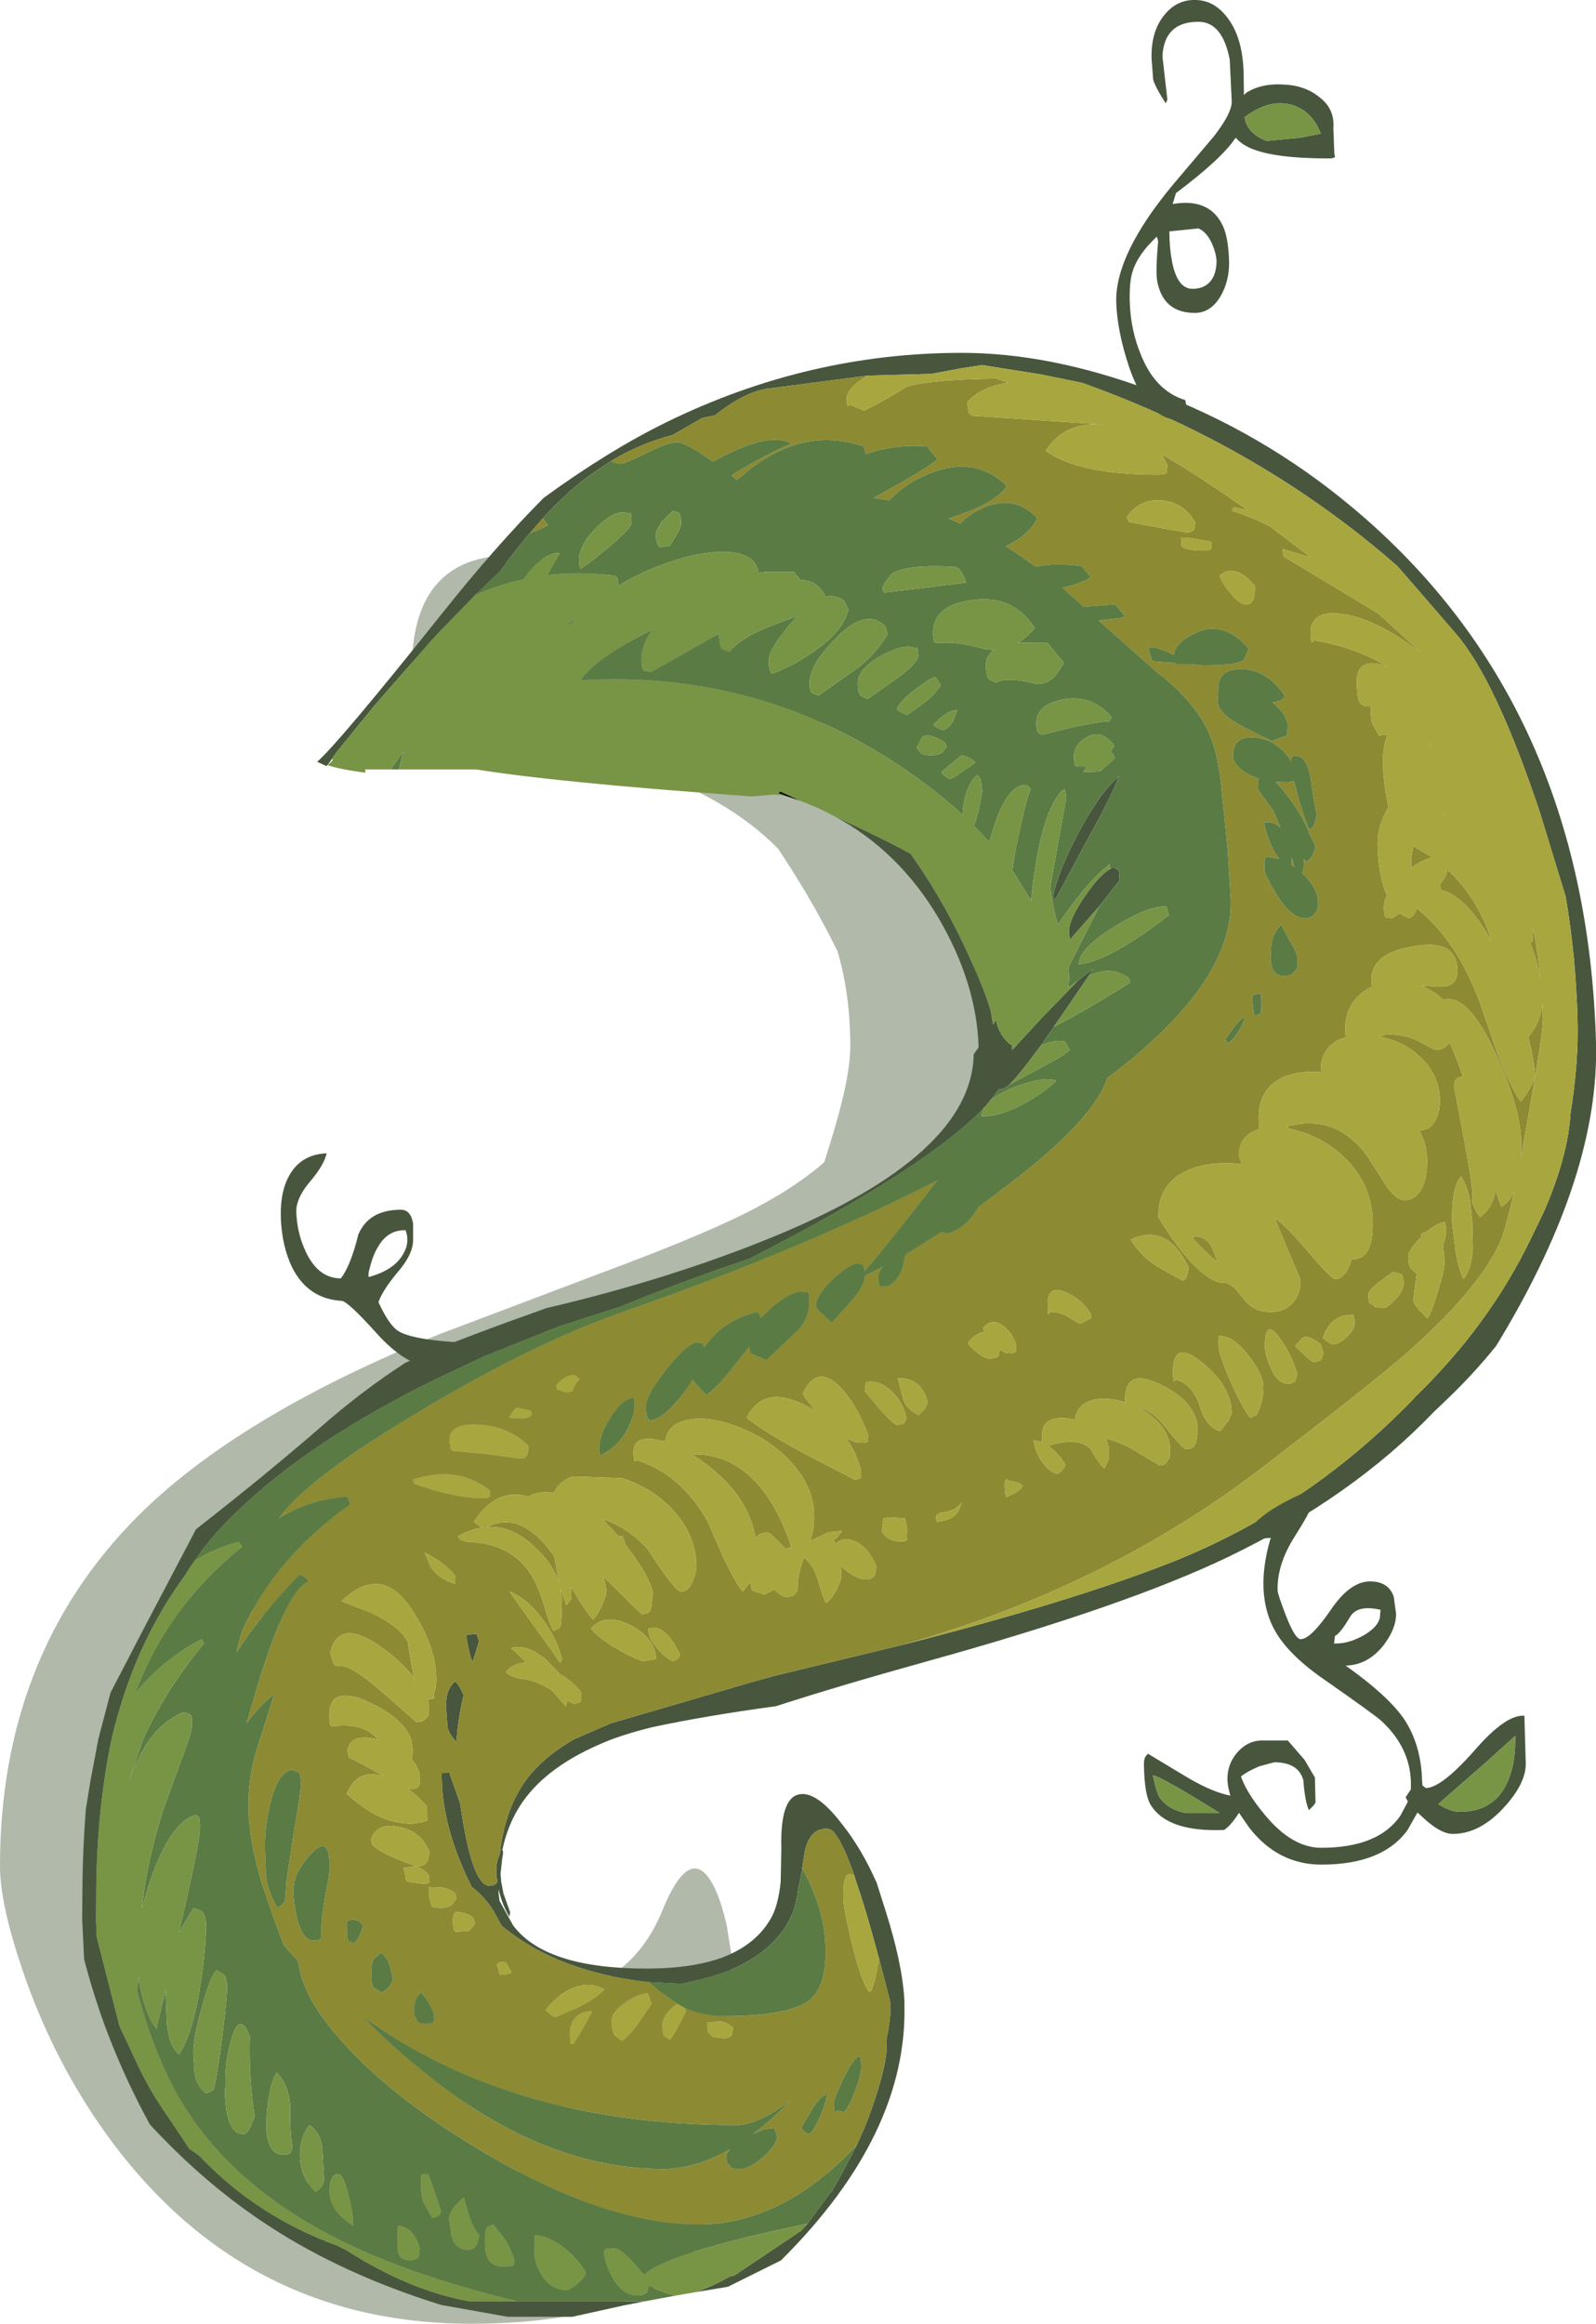 <?xml version="1.0" encoding="UTF-8" standalone="no"?>
<svg xmlns:ffdec="https://www.free-decompiler.com/flash" xmlns:xlink="http://www.w3.org/1999/xlink" ffdec:objectType="shape" height="352.0px" width="241.85px" xmlns="http://www.w3.org/2000/svg">
  <g transform="matrix(1.0, 0.0, 0.0, 1.0, 108.45, 287.05)">
    <path d="M9.45 -158.5 Q1.65 -166.45 -12.5 -171.1 -20.75 -173.85 -35.15 -176.85 -44.95 -179.3 -45.4 -182.9 -46.05 -184.3 -46.05 -185.55 -46.05 -202.1 -32.25 -202.9 -19.85 -203.65 -1.95 -192.05 16.0 -180.4 28.35 -163.45 42.15 -144.6 42.15 -127.65 42.15 -126.15 40.8 -120.45 39.45 -114.75 39.45 -113.25 L41.1 -110.15 42.75 -106.95 Q42.75 -97.5 29.9 -89.75 19.55 -83.5 -4.8 -75.45 -14.15 -72.4 -40.25 -56.35 -53.25 -48.35 -64.65 -40.95 -66.65 -40.95 -69.2 -42.95 -71.3 -44.6 -72.45 -46.35 -80.85 -40.2 -87.1 -26.15 -92.85 -13.25 -92.85 -3.6 -92.85 -1.75 -90.75 5.15 -88.0 13.9 -84.2 21.45 -72.6 44.25 -56.85 44.25 -55.35 44.25 -51.15 42.9 -46.95 41.55 -45.45 41.55 -16.15 41.55 -7.2 45.8 -4.0 47.3 -3.25 49.4 -3.0 50.05 -3.0 52.5 -3.0 56.8 -11.4 60.55 -21.35 64.95 -37.05 64.95 -72.55 64.95 -93.45 34.65 -100.75 24.0 -105.05 11.35 -108.45 1.3 -108.45 -4.35 -108.45 -36.35 -87.65 -57.3 -72.45 -72.55 -41.85 -84.95 L-17.4 -94.2 Q-3.25 -99.45 3.95 -103.0 11.6 -106.75 16.45 -111.0 L17.25 -113.55 Q20.4 -123.55 20.4 -128.55 20.4 -136.45 18.45 -143.0 14.85 -150.25 10.5 -156.9 L9.45 -158.5 M-8.1 2.4 Q-3.8 -8.15 -0.3 -1.35 0.85 0.9 1.7 4.75 L2.4 9.15 Q2.4 17.4 -2.1 22.95 -9.65 32.25 -28.65 32.25 -46.6 32.25 -52.1 25.65 -53.85 23.5 -54.15 20.8 L-54.15 18.0 -54.0 15.75 -53.85 15.75 Q-49.3 15.05 -41.05 15.5 -31.3 16.0 -28.05 15.85 -13.25 15.05 -8.1 2.4" fill="#1e380d" fill-opacity="0.349" fill-rule="evenodd" stroke="none"/>
    <path d="M12.8 -165.75 L10.45 -166.55 9.5 -166.9 9.75 -167.15 10.9 -166.65 12.8 -165.75" fill="#000000" fill-rule="evenodd" stroke="none"/>
    <path d="M28.35 -37.9 Q54.0 -44.45 69.2 -50.45 89.8 -58.65 105.7 -75.1 L106.05 -75.5 Q117.2 -86.3 123.55 -99.45 L125.55 -103.6 Q129.15 -111.9 129.55 -118.45 130.8 -126.35 130.6 -132.6 130.35 -142.25 128.8 -151.25 L124.85 -164.15 Q118.1 -184.3 112.05 -191.2 L106.95 -197.1 103.3 -201.3 Q82.7 -219.35 55.55 -229.05 L49.2 -230.35 40.35 -231.75 37.15 -231.25 32.6 -230.4 32.15 -230.4 23.0 -230.15 7.65 -228.15 Q4.2 -227.55 -0.1 -224.15 L-2.1 -223.7 -6.55 -221.15 Q-11.5 -219.85 -15.8 -217.25 L-18.9 -215.2 Q-22.55 -212.55 -26.2 -208.55 L-28.15 -206.3 -28.4 -206.05 -31.8 -201.8 -31.85 -201.6 -32.55 -200.7 -32.7 -200.5 -36.45 -196.9 -41.85 -191.35 -43.15 -189.95 -51.85 -180.0 -52.25 -179.5 -54.95 -176.2 -55.25 -175.8 -57.3 -173.3 -58.1 -172.2 -58.1 -172.15 -58.95 -171.0 -60.4 -171.65 Q-57.25 -174.35 -41.6 -193.95 -33.5 -204.15 -26.05 -211.65 -16.15 -218.85 -7.35 -223.15 14.05 -233.6 37.3 -233.6 50.6 -233.6 65.7 -228.0 82.8 -221.7 96.7 -210.0 131.95 -180.4 133.4 -129.15 133.95 -109.3 118.95 -84.3 L118.25 -83.15 Q114.55 -78.55 110.0 -74.3 L108.8 -73.15 Q96.5 -60.3 77.65 -51.2 62.0 -43.7 32.05 -35.4 18.55 -31.65 9.15 -28.6 -1.55 -27.15 -9.7 -25.4 -12.95 -24.6 -15.7 -23.6 -24.6 -20.15 -28.7 -14.85 -31.4 -11.35 -32.35 -6.7 L-32.25 -6.75 Q-32.15 -6.5 -32.35 -5.5 L-32.6 -3.2 -32.5 -2.0 -32.15 -0.2 -31.15 2.6 -31.25 3.3 Q-32.25 1.7 -32.8 -0.45 L-32.9 -0.85 -32.9 -0.3 -32.75 0.9 -30.7 4.6 Q-25.8 11.15 -10.5 11.15 -3.45 11.15 1.2 9.4 6.3 7.4 8.5 3.3 9.5 1.4 9.85 -2.0 L9.95 -7.1 Q9.75 -14.75 12.7 -15.25 15.35 -15.75 19.25 -10.6 22.1 -7.0 24.3 -2.05 L24.35 -2.0 25.65 2.1 Q28.3 10.35 28.6 16.0 L28.6 16.6 Q29.1 36.2 10.0 55.25 L9.9 55.35 1.85 59.35 -2.95 60.15 Q-0.45 59.25 1.85 57.95 L1.95 57.85 2.15 57.85 2.25 57.75 2.8 57.65 2.95 57.55 12.95 50.85 13.9 49.8 17.25 45.25 17.6 44.9 17.8 44.5 17.9 44.35 18.85 42.7 21.35 37.95 Q23.0 34.45 24.2 30.75 25.95 25.3 25.9 23.0 L25.85 22.0 Q26.55 18.8 26.5 16.5 L26.45 16.3 26.4 16.0 24.75 9.6 24.5 8.7 Q22.75 2.2 21.3 -2.0 L21.1 -2.6 21.05 -2.85 Q18.9 -8.95 17.45 -9.9 L16.85 -10.05 Q14.1 -10.05 13.45 -6.25 L13.1 -4.05 13.1 -3.85 12.45 -0.6 12.35 0.15 12.2 0.75 12.15 1.05 12.05 1.4 12.0 1.65 11.85 2.25 Q9.6 8.25 2.15 11.4 L1.2 11.75 Q-1.65 12.75 -5.25 13.45 L-10.1 13.2 Q-24.0 11.7 -32.45 4.65 L-33.65 2.45 Q-35.1 0.15 -36.95 -1.2 L-37.35 -2.0 Q-41.35 -10.3 -41.5 -17.45 -41.55 -19.7 -41.4 -18.45 L-40.4 -18.6 -38.75 -13.95 -38.2 -10.6 Q-37.0 -3.75 -35.4 -2.0 -34.9 -1.4 -34.3 -1.4 L-33.7 -1.5 -33.7 -1.35 -33.65 -1.5 Q-33.3 -1.65 -33.1 -1.95 L-33.1 -2.0 -33.25 -3.2 Q-33.3 -4.75 -32.9 -5.75 L-32.7 -6.25 -32.6 -7.3 Q-31.75 -12.55 -29.75 -15.85 -27.25 -20.25 -21.45 -23.6 L-15.9 -26.0 4.8 -32.05 8.7 -33.15 28.35 -37.9 M59.75 -155.4 L60.25 -155.7 61.0 -155.25 Q61.2 -155.05 61.2 -153.7 L58.15 -149.8 57.8 -149.4 53.9 -144.95 53.8 -144.7 Q53.6 -144.7 53.55 -146.0 53.5 -147.75 56.05 -151.45 58.2 -154.55 59.75 -155.4 M54.85 -138.45 L57.2 -140.35 56.55 -139.25 56.3 -138.9 52.1 -132.75 51.25 -131.55 51.3 -131.55 50.3 -130.15 49.3 -128.7 49.1 -128.45 Q45.95 -124.15 44.5 -122.75 L44.4 -122.65 43.55 -122.1 43.4 -122.1 43.35 -122.1 42.95 -122.1 41.45 -120.15 40.9 -119.5 Q32.2 -110.25 5.15 -96.4 -5.1 -92.95 -14.35 -89.15 L-22.9 -86.4 -23.7 -86.15 -34.95 -81.65 -42.7 -78.0 Q-61.05 -68.95 -71.9 -58.7 -76.3 -54.6 -79.0 -50.6 L-80.1 -48.95 -80.35 -48.5 Q-84.9 -42.35 -87.95 -34.95 -90.15 -29.55 -91.55 -23.6 -93.65 -13.55 -93.85 -2.0 L-93.9 3.85 -93.85 4.7 -93.85 5.0 -93.85 5.2 -93.85 5.65 -93.85 5.8 -93.8 6.1 -93.8 6.35 -90.35 19.85 -87.75 25.4 Q-85.9 29.4 -83.4 33.0 L-79.75 38.45 -78.25 39.5 Q-69.6 48.65 -57.4 53.1 L-55.9 53.85 Q-46.35 59.95 -37.35 61.55 L-30.05 61.55 -13.9 61.55 -10.75 61.55 -14.05 62.2 -21.75 63.9 -31.5 63.9 -41.6 62.1 Q-56.35 57.5 -67.45 50.3 -77.15 44.05 -85.75 34.75 -89.35 28.15 -92.0 21.3 -94.1 15.85 -95.7 9.75 L-96.0 3.65 -95.95 -2.0 Q-95.9 -6.8 -95.45 -12.95 L-94.75 -17.25 -93.55 -23.6 -91.7 -30.65 -86.4 -40.85 -78.75 -55.4 Q-68.05 -63.75 -59.65 -71.05 -53.6 -76.35 -47.05 -80.6 L-44.65 -81.7 Q-38.05 -84.5 -25.65 -88.9 -6.85 -93.3 8.85 -99.75 38.85 -112.1 39.1 -127.35 L39.85 -128.4 Q39.55 -138.2 33.65 -148.2 27.65 -158.2 18.1 -163.35 25.7 -159.85 29.55 -157.7 L30.35 -156.55 Q35.0 -149.8 38.6 -141.75 40.9 -136.75 41.7 -133.8 L42.05 -131.85 42.45 -132.6 Q43.0 -130.1 44.7 -128.8 L44.85 -128.9 44.95 -128.05 45.2 -128.3 49.4 -132.85 54.85 -138.45 M54.95 -160.85 Q58.2 -167.0 61.15 -169.5 59.8 -166.05 56.4 -160.0 L51.55 -150.95 51.05 -150.95 Q51.85 -155.05 54.95 -160.85 M-40.85 -28.35 Q-40.95 -31.25 -39.45 -32.35 -38.75 -31.65 -38.2 -30.25 -39.05 -26.65 -39.25 -23.6 L-39.3 -23.2 -39.65 -23.6 Q-40.45 -24.5 -40.65 -25.5 L-40.85 -28.35 M-35.85 -38.45 L-36.85 -35.25 Q-37.55 -37.25 -37.8 -39.4 L-36.25 -39.55 -35.85 -38.45" fill="#47563d" fill-rule="evenodd" stroke="none"/>
    <path d="M23.0 -230.15 Q19.85 -228.25 19.85 -226.7 19.9 -225.4 20.05 -225.5 L20.2 -225.8 22.5 -224.85 Q25.6 -226.35 28.9 -228.45 32.3 -229.55 42.45 -229.7 L44.35 -229.1 Q40.0 -228.35 38.1 -226.1 L38.35 -224.55 38.55 -224.3 Q38.9 -224.0 39.9 -224.0 L59.3 -222.7 Q52.9 -223.4 50.0 -218.75 55.0 -215.15 67.05 -215.15 68.15 -215.15 68.35 -215.45 L68.45 -216.6 67.6 -218.25 Q73.95 -214.5 80.6 -209.75 L78.6 -210.2 Q78.25 -210.0 78.25 -209.65 80.85 -208.9 84.0 -207.3 L90.2 -202.6 85.95 -203.9 86.0 -202.8 99.1 -194.9 100.55 -194.0 106.75 -188.3 104.05 -190.2 Q98.5 -193.75 94.45 -194.1 90.05 -194.55 90.15 -191.0 90.2 -189.7 90.45 -189.75 L90.65 -190.05 Q97.05 -189.0 101.85 -186.0 L100.95 -186.35 Q97.05 -187.35 97.15 -183.65 97.2 -181.75 97.4 -181.1 97.75 -180.05 98.85 -180.05 L99.3 -180.05 99.25 -179.5 Q99.3 -177.95 99.55 -177.3 L100.5 -175.65 101.8 -175.75 Q101.05 -173.65 101.1 -171.45 101.2 -168.3 101.9 -165.0 L101.95 -164.75 Q100.25 -162.0 100.3 -158.95 100.45 -154.2 101.7 -151.45 101.2 -150.4 101.25 -149.4 101.3 -148.15 101.55 -148.1 L102.5 -147.95 103.7 -148.7 Q104.35 -148.2 105.1 -147.95 105.85 -148.25 106.25 -149.45 112.1 -144.8 115.65 -135.6 L118.45 -127.5 Q120.15 -122.95 121.95 -120.2 122.5 -120.6 123.35 -122.15 124.15 -123.6 124.15 -124.0 124.1 -126.15 123.15 -129.95 125.05 -132.3 125.3 -135.1 L125.35 -132.8 Q125.4 -130.55 122.9 -116.65 L122.0 -111.6 122.05 -114.3 Q121.9 -119.75 117.7 -128.5 113.8 -136.55 110.25 -135.6 L109.1 -136.6 107.05 -137.75 109.3 -137.6 Q112.5 -137.3 112.4 -140.2 112.25 -144.85 105.75 -143.7 99.25 -142.65 99.35 -138.5 L99.45 -137.55 Q98.55 -137.2 97.8 -136.55 95.3 -134.45 95.4 -130.8 L95.5 -129.95 94.35 -129.5 Q91.6 -128.05 91.7 -124.85 L91.7 -124.65 Q88.5 -124.9 86.05 -123.9 82.15 -122.15 82.3 -117.4 L82.4 -116.0 82.35 -116.0 Q79.2 -115.05 79.3 -111.85 L79.75 -110.7 Q74.85 -111.25 71.5 -109.75 66.95 -107.75 67.1 -102.65 68.55 -100.2 70.5 -97.65 74.45 -92.7 77.15 -92.7 78.25 -92.7 79.85 -90.5 81.4 -88.3 84.0 -88.3 86.25 -88.3 87.5 -89.75 88.7 -91.05 88.6 -93.3 L86.9 -97.25 84.75 -102.45 Q86.15 -101.7 89.85 -97.35 93.3 -93.3 93.85 -93.3 95.2 -93.3 96.0 -95.25 L96.4 -96.3 96.55 -96.3 Q99.75 -96.3 99.55 -102.15 99.45 -106.95 96.25 -110.7 93.4 -113.95 89.2 -115.45 L86.75 -116.15 86.7 -116.45 Q93.95 -118.35 98.65 -112.05 L101.6 -107.45 Q103.15 -105.25 104.35 -105.25 106.25 -105.25 107.15 -107.4 107.9 -109.1 107.8 -111.55 107.75 -113.75 106.6 -115.85 L106.75 -115.85 Q108.4 -115.85 109.2 -117.6 109.8 -118.95 109.75 -120.45 109.65 -124.25 106.8 -126.9 104.25 -129.35 100.65 -130.0 101.15 -130.35 101.95 -130.35 104.75 -130.35 106.85 -129.15 108.95 -128.0 109.1 -128.0 110.45 -128.0 111.2 -129.15 112.35 -126.65 113.3 -123.75 L113.15 -124.0 112.5 -123.8 Q111.85 -123.55 111.9 -122.35 L113.3 -115.0 Q114.65 -107.8 114.7 -105.95 L114.6 -105.2 Q114.6 -104.6 115.8 -102.65 117.65 -104.0 118.1 -106.35 L118.15 -106.8 119.05 -104.25 Q120.25 -104.9 121.0 -106.6 119.65 -100.55 118.75 -98.65 115.4 -91.4 104.2 -81.65 100.0 -77.95 83.3 -65.1 59.4 -46.65 28.35 -37.9 L8.7 -33.15 4.8 -32.05 -15.9 -26.0 -21.45 -23.6 Q-27.25 -20.25 -29.75 -15.85 -31.75 -12.55 -32.6 -7.3 L-32.7 -6.25 -32.9 -5.75 Q-33.3 -4.75 -33.25 -3.2 L-33.1 -2.0 -33.1 -1.95 Q-33.3 -1.65 -33.65 -1.5 L-33.7 -1.35 -33.7 -1.5 -34.3 -1.4 Q-34.9 -1.4 -35.4 -2.0 -37.0 -3.75 -38.2 -10.6 L-38.75 -13.95 -40.4 -18.6 -41.4 -18.45 Q-41.55 -19.7 -41.5 -17.45 -41.35 -10.3 -37.35 -2.0 L-36.95 -1.2 Q-35.1 0.15 -33.65 2.45 L-32.45 4.65 Q-24.0 11.7 -10.1 13.2 L-8.55 14.55 -5.75 16.5 Q-6.65 16.95 -7.3 17.8 -8.1 18.8 -8.1 19.6 -8.05 21.15 -7.8 21.45 L-6.9 21.95 Q-6.1 20.95 -4.5 17.65 L-4.6 17.15 Q-1.85 18.35 1.1 18.35 10.95 18.35 14.15 16.0 L14.2 15.95 Q16.8 13.85 16.65 8.05 16.55 3.4 14.45 -1.4 L14.2 -2.0 13.1 -4.05 13.45 -6.25 Q14.1 -10.05 16.85 -10.05 L17.45 -9.9 Q18.9 -8.95 21.05 -2.85 19.8 -3.75 19.5 -2.0 19.3 -1.1 19.35 0.45 19.35 2.05 20.65 7.35 22.1 13.4 23.35 14.75 23.95 14.2 24.5 11.0 L24.75 9.6 26.4 16.0 26.45 16.3 26.5 16.5 Q26.55 18.8 25.85 22.0 L25.9 23.0 Q25.95 25.3 24.2 30.75 23.0 34.45 21.35 37.95 10.05 49.9 -2.55 49.9 -18.9 49.9 -41.1 35.25 -51.05 28.6 -57.05 21.7 -62.7 15.25 -63.25 10.05 L-65.45 7.6 -66.75 4.15 -68.85 -2.0 Q-70.65 -8.15 -70.8 -12.85 -70.9 -17.5 -69.65 -21.7 L-69.05 -23.6 -66.9 -30.45 Q-69.35 -28.4 -71.1 -26.0 L-69.35 -31.95 Q-65.0 -46.15 -61.7 -47.5 -62.0 -48.1 -63.05 -48.55 -68.9 -42.55 -72.65 -36.7 L-71.8 -39.9 Q-66.7 -51.15 -55.4 -59.15 L-55.85 -60.35 Q-61.65 -59.9 -66.25 -57.0 -62.15 -62.9 -45.8 -72.7 -27.8 -83.6 -13.7 -88.45 13.3 -97.9 33.6 -108.25 26.45 -99.0 22.6 -94.5 L22.3 -95.45 21.4 -95.7 Q19.75 -95.25 17.55 -93.05 15.15 -90.7 15.2 -89.1 L15.6 -88.55 17.6 -86.7 20.75 -90.2 Q22.6 -92.45 22.6 -93.8 L25.3 -95.2 Q24.65 -94.25 24.65 -93.55 24.7 -92.2 25.0 -92.2 L26.25 -92.25 Q27.6 -93.15 28.25 -94.85 L28.75 -97.0 34.35 -100.5 34.4 -100.45 34.9 -100.2 Q37.0 -100.5 38.95 -102.9 L39.85 -104.25 44.55 -107.75 Q57.25 -117.4 59.35 -123.75 78.4 -138.0 78.05 -150.75 L77.6 -158.25 76.55 -168.55 Q76.0 -173.35 74.65 -176.25 72.4 -181.0 66.85 -185.25 L58.05 -193.05 60.65 -193.35 Q61.8 -193.45 62.05 -193.7 L60.55 -195.5 55.85 -195.15 55.8 -195.1 52.6 -198.0 Q55.8 -198.8 56.85 -199.65 L56.1 -200.5 55.5 -201.3 Q51.2 -201.85 48.55 -201.2 L45.45 -203.35 43.95 -204.3 Q47.35 -205.85 48.75 -208.55 45.3 -212.25 40.45 -210.1 38.2 -209.05 37.1 -207.75 L35.3 -208.5 Q42.65 -210.85 44.1 -213.45 39.05 -218.4 31.55 -214.95 28.7 -213.7 26.65 -211.6 L26.3 -211.25 23.95 -211.65 Q31.95 -216.0 33.6 -217.45 L32.8 -218.45 Q32.2 -219.1 32.2 -219.4 27.3 -219.85 22.75 -218.25 L22.45 -219.4 Q13.75 -222.45 5.4 -216.15 L3.2 -214.35 2.4 -215.05 Q8.0 -218.45 11.5 -219.85 8.25 -221.7 0.65 -217.7 L-0.4 -217.1 Q-4.5 -220.05 -5.85 -220.05 -7.25 -220.05 -10.55 -218.4 -13.85 -216.8 -14.45 -216.8 L-15.5 -217.0 -15.8 -217.25 Q-11.5 -219.85 -6.55 -221.15 L-2.1 -223.7 -0.1 -224.15 Q4.2 -227.55 7.65 -228.15 L23.0 -230.15 M79.1 -200.4 Q77.6 -200.95 76.35 -199.85 76.8 -198.6 78.05 -197.15 79.45 -195.5 80.35 -195.5 81.4 -195.5 81.6 -196.65 L81.75 -198.2 Q80.45 -199.9 79.1 -200.4 M70.5 -205.6 L70.55 -204.45 Q71.0 -203.65 74.0 -203.65 75.0 -203.65 75.1 -204.0 L75.1 -205.0 71.5 -205.6 70.5 -205.6 M62.3 -208.7 L62.6 -208.0 63.85 -207.75 67.55 -207.05 71.3 -206.4 Q72.3 -206.4 72.55 -206.9 L72.7 -207.85 Q71.05 -210.9 67.65 -211.25 64.2 -211.55 62.3 -208.7 M108.0 -174.6 L108.6 -173.9 107.95 -174.45 108.0 -174.6 M87.7 -155.75 L87.3 -156.0 87.3 -156.45 87.3 -157.15 87.7 -155.75 M90.1 -169.55 Q89.3 -173.1 87.35 -172.45 87.25 -172.7 87.25 -171.7 85.25 -174.85 82.1 -175.3 78.3 -175.8 78.4 -172.45 78.45 -171.3 80.15 -170.1 81.1 -169.5 82.3 -169.1 82.1 -168.55 82.15 -167.5 L84.55 -164.15 85.6 -161.65 Q84.55 -162.75 83.1 -162.45 83.45 -160.45 84.4 -158.55 84.85 -157.6 85.4 -156.95 L83.35 -157.3 83.15 -156.65 83.15 -155.35 Q83.15 -154.55 85.0 -151.55 87.2 -147.95 89.35 -147.95 90.05 -147.95 90.55 -148.4 91.35 -149.05 91.3 -150.4 91.25 -152.55 88.85 -154.8 L89.05 -155.15 89.15 -156.9 89.5 -156.5 Q90.6 -157.15 90.9 -158.9 L90.05 -160.55 Q88.95 -163.8 85.65 -167.75 L84.9 -168.6 86.5 -168.55 Q87.25 -168.55 87.6 -168.8 L88.4 -165.85 Q89.55 -161.95 90.0 -161.4 90.65 -161.75 90.8 -162.45 L91.1 -163.7 Q90.7 -165.1 90.1 -169.55 M86.6 -175.65 L86.7 -177.3 Q86.35 -179.05 84.4 -180.65 86.15 -180.9 86.2 -181.7 83.5 -185.65 79.7 -185.7 76.05 -185.75 76.15 -182.55 L76.15 -182.15 76.05 -180.9 Q76.1 -179.1 79.15 -177.4 80.85 -176.4 84.3 -174.8 L86.6 -175.65 M109.75 -153.1 Q110.85 -154.4 110.85 -155.35 114.95 -151.6 117.15 -145.8 L117.5 -144.6 Q113.75 -151.3 109.9 -152.25 L109.75 -153.1 M105.75 -158.85 L108.6 -157.15 Q107.05 -156.8 105.4 -155.6 105.3 -157.3 105.75 -158.85 M110.6 -163.45 L109.95 -163.95 110.15 -164.05 110.6 -163.45 M82.45 -136.6 L82.25 -136.55 81.3 -136.25 Q81.4 -133.75 81.7 -133.15 L82.35 -133.4 82.65 -133.7 82.7 -135.2 Q82.65 -136.5 82.45 -136.6 M85.7 -146.95 Q84.05 -145.35 84.15 -142.8 84.0 -141.75 84.2 -140.9 84.55 -139.2 86.1 -139.2 87.1 -139.2 87.5 -139.65 L87.95 -140.15 88.1 -140.15 88.2 -141.7 Q88.2 -142.5 87.2 -144.2 L85.7 -146.95 M123.85 -146.0 L123.8 -146.7 Q124.6 -142.75 125.0 -138.8 124.55 -141.3 123.45 -144.2 L123.6 -144.35 123.75 -144.4 123.85 -146.0 M114.3 -105.25 Q113.8 -107.65 112.95 -108.85 111.45 -107.2 111.6 -101.75 L112.1 -97.65 Q112.65 -94.4 113.35 -93.3 114.55 -94.85 114.75 -97.95 L114.65 -102.1 114.3 -105.25 M106.9 -99.6 L106.7 -99.45 Q104.9 -97.55 104.95 -96.7 104.95 -95.3 105.45 -94.75 L106.25 -94.1 Q105.75 -90.95 105.75 -90.0 105.8 -89.3 107.85 -87.35 108.45 -88.1 109.45 -91.45 110.5 -94.8 110.45 -96.05 L110.2 -98.5 Q110.7 -99.55 110.65 -100.65 110.65 -101.9 110.4 -101.95 L110.15 -101.85 Q109.05 -101.6 107.8 -100.5 L106.95 -100.2 106.9 -99.6 M80.1 -187.15 L80.75 -188.8 Q77.05 -193.1 72.9 -191.25 69.55 -189.75 69.45 -187.85 65.95 -189.5 65.6 -188.8 L65.85 -187.8 66.15 -186.9 67.05 -186.8 69.15 -186.65 69.6 -186.65 69.75 -186.4 69.95 -186.45 71.95 -186.45 73.85 -186.25 Q79.25 -186.25 80.1 -187.15 M-28.15 -206.3 L-26.2 -208.55 -25.4 -207.5 Q-26.85 -206.75 -28.15 -206.3 M77.65 -129.0 Q79.15 -130.1 80.25 -132.95 79.75 -132.95 78.65 -131.6 L77.25 -129.65 77.65 -129.0 M22.75 -77.65 L22.6 -76.3 25.05 -73.4 Q27.05 -71.2 27.5 -71.2 28.5 -71.2 28.75 -71.75 L28.9 -72.3 Q28.35 -74.8 26.5 -76.45 24.6 -78.1 22.75 -77.65 M27.6 -78.25 L28.35 -75.35 Q28.7 -73.7 30.75 -72.7 L31.65 -73.6 32.15 -74.65 Q31.1 -78.45 27.6 -78.25 M46.5 -61.95 Q46.15 -62.55 44.45 -62.75 L44.15 -62.95 Q43.75 -63.0 43.8 -61.75 43.85 -60.4 44.05 -60.3 L44.2 -60.35 Q46.1 -61.1 46.5 -61.95 M42.95 -82.05 L43.0 -82.7 Q43.85 -82.05 44.4 -82.05 45.45 -82.05 45.55 -82.45 L45.55 -83.4 Q44.8 -85.45 43.4 -86.3 41.8 -87.45 40.5 -85.85 L40.75 -85.35 40.2 -85.2 Q38.95 -84.65 38.2 -83.55 39.2 -82.35 40.3 -81.7 41.05 -81.25 41.4 -81.25 43.0 -81.25 42.95 -82.05 M56.8 -88.1 Q55.5 -90.25 53.05 -91.3 50.2 -92.6 50.3 -89.15 50.3 -87.9 50.45 -87.95 L50.6 -88.3 Q51.75 -88.4 53.1 -87.75 L55.2 -86.5 56.85 -87.35 56.8 -88.1 M76.55 -84.65 L76.35 -84.75 Q76.15 -84.55 76.2 -83.2 76.25 -81.8 78.25 -77.25 80.3 -72.9 81.05 -72.3 L81.95 -72.7 Q83.05 -74.7 83.0 -77.05 82.95 -78.9 80.75 -81.7 78.45 -84.65 76.55 -84.65 M62.05 -74.8 L62.05 -74.6 61.5 -74.8 Q58.55 -75.55 56.6 -74.8 54.65 -74.05 54.45 -72.0 L54.4 -72.0 Q49.35 -73.1 49.45 -69.4 L49.5 -68.6 48.15 -68.9 Q48.5 -66.8 49.65 -65.35 50.7 -64.0 51.8 -63.75 L52.5 -64.25 53.0 -65.1 Q52.55 -66.1 51.3 -67.3 L50.4 -68.05 Q54.85 -69.4 56.75 -67.65 58.1 -65.3 58.9 -64.6 L59.5 -65.9 59.6 -66.1 59.6 -67.25 Q59.55 -68.35 59.1 -69.15 60.8 -68.75 62.85 -67.7 L67.2 -65.1 Q68.15 -65.1 68.4 -65.6 L68.65 -66.1 68.8 -66.15 68.85 -67.75 Q68.75 -70.15 66.45 -72.2 65.35 -73.2 64.0 -73.85 66.1 -73.45 68.0 -71.05 70.8 -67.55 71.2 -67.55 72.2 -67.55 72.5 -68.0 L72.8 -68.5 73.05 -70.35 Q73.05 -74.6 67.45 -77.3 61.9 -80.05 62.05 -74.8 M69.3 -79.05 Q69.35 -77.7 69.55 -77.75 L69.7 -78.1 Q72.35 -77.3 73.35 -74.05 74.35 -70.8 76.45 -70.25 L77.7 -71.85 78.2 -73.0 Q78.1 -77.15 73.65 -80.7 69.2 -84.3 69.3 -79.05 M71.45 -93.85 L71.7 -95.05 Q68.45 -101.85 62.9 -99.3 64.1 -97.1 66.75 -95.3 L70.75 -93.05 Q71.25 -93.1 71.45 -93.85 M75.05 -98.35 L76.1 -95.9 Q75.05 -96.6 73.65 -98.05 72.35 -99.3 72.25 -99.7 74.0 -100.0 75.05 -98.35 M13.9 -91.4 L13.6 -91.25 Q11.95 -91.9 8.5 -89.0 L6.85 -87.4 6.55 -88.05 6.25 -88.3 Q1.7 -87.2 -1.05 -83.85 L-1.8 -82.9 Q-1.85 -83.45 -2.05 -83.55 L-2.95 -83.7 Q-4.55 -83.3 -7.55 -79.5 -10.65 -75.6 -10.6 -73.85 L-10.4 -72.3 -9.9 -71.85 Q-7.5 -72.3 -4.45 -76.6 L-3.45 -78.1 -3.15 -77.6 -1.45 -75.75 Q-0.35 -76.2 3.25 -80.75 L5.1 -83.1 5.2 -82.25 5.3 -82.05 7.7 -81.05 12.4 -85.5 Q14.25 -87.4 14.15 -90.0 14.15 -91.3 13.9 -91.4 M34.4 -57.95 Q33.0 -57.8 33.55 -56.55 35.7 -56.75 36.45 -57.7 36.95 -58.25 37.3 -59.5 36.45 -58.2 34.4 -57.95 M26.35 -57.2 L25.35 -57.05 25.3 -55.6 25.15 -55.15 Q26.05 -53.55 28.0 -53.55 29.0 -53.55 29.0 -53.9 L28.9 -54.4 29.05 -55.4 28.7 -57.05 26.35 -57.2 M14.3 -53.65 L14.35 -53.75 Q15.0 -55.4 14.9 -57.7 14.8 -62.05 11.2 -65.8 8.05 -69.15 3.4 -70.9 -1.15 -72.65 -4.35 -71.95 -7.3 -71.3 -7.65 -68.7 L-9.65 -69.1 Q-12.5 -69.35 -12.45 -66.95 -12.4 -65.65 -12.2 -65.65 L-12.05 -65.9 Q-5.05 -63.7 -1.05 -56.25 2.25 -48.2 4.1 -45.95 L5.25 -47.4 5.45 -46.15 7.4 -45.5 8.15 -45.9 8.7 -46.15 8.8 -46.2 8.85 -46.35 Q9.9 -45.15 10.75 -45.15 11.75 -45.15 12.1 -45.65 L12.4 -46.15 Q12.35 -48.5 13.4 -51.1 14.95 -49.75 15.5 -47.7 16.25 -45.0 16.75 -44.2 17.85 -45.15 18.5 -46.6 19.05 -47.8 19.05 -48.45 L18.95 -49.85 19.7 -49.2 Q21.5 -47.8 22.75 -47.8 23.8 -47.8 24.15 -48.55 L24.35 -49.75 Q23.25 -52.6 21.15 -53.55 19.45 -54.4 18.2 -53.2 L17.85 -53.75 18.45 -54.2 19.15 -55.15 17.05 -54.95 15.35 -54.1 14.3 -53.65 M7.8 -54.9 Q6.75 -54.9 6.2 -54.25 L6.05 -54.1 Q4.85 -61.25 -3.3 -66.55 L-3.55 -66.75 Q3.35 -66.95 7.95 -60.2 9.6 -57.75 10.85 -54.45 L11.5 -52.6 10.5 -52.55 9.35 -53.7 Q8.2 -54.9 7.8 -54.9 M18.9 -76.9 Q15.4 -80.55 13.2 -75.95 13.8 -74.8 15.3 -73.2 L14.1 -73.9 Q7.35 -77.6 4.7 -72.3 6.95 -70.35 14.1 -66.5 L21.0 -62.95 Q22.0 -62.95 22.05 -63.4 L22.05 -64.25 Q21.35 -67.05 19.65 -69.35 20.9 -68.5 21.75 -68.5 23.4 -68.5 23.0 -68.9 L23.15 -69.55 Q21.55 -74.05 18.9 -76.9 M87.0 -77.45 L87.8 -77.75 88.15 -78.9 Q87.15 -82.2 85.25 -84.65 83.15 -87.4 83.25 -82.85 83.3 -81.7 84.05 -80.0 85.1 -77.3 87.0 -77.45 M87.8 -83.15 Q90.25 -80.75 90.55 -80.75 91.6 -80.75 91.8 -81.2 L92.1 -82.05 91.7 -83.4 Q89.9 -84.9 88.9 -84.4 L87.8 -83.15 M96.5 -87.95 L96.25 -87.85 Q93.15 -87.85 92.0 -84.35 L92.95 -83.65 Q93.25 -83.45 93.5 -83.4 94.55 -83.45 95.7 -84.6 96.85 -85.75 96.8 -86.5 96.8 -87.85 96.5 -87.95 M103.75 -94.1 L102.65 -94.4 100.45 -92.8 Q98.85 -91.45 98.9 -90.95 98.9 -89.75 99.15 -89.6 L99.8 -89.3 Q99.7 -89.15 99.85 -89.1 L101.1 -88.9 Q101.75 -88.9 102.9 -90.1 104.25 -91.5 104.25 -92.7 104.2 -94.0 103.75 -94.1 M21.75 24.4 L21.4 24.6 Q20.45 25.5 19.2 28.15 17.9 30.85 17.9 31.6 17.95 33.1 18.15 33.0 L18.3 32.65 19.4 32.9 Q20.3 32.1 21.2 29.5 22.1 27.05 22.05 26.0 22.05 24.45 21.75 24.4 M2.45 21.15 L2.65 20.1 Q1.65 19.2 0.5 19.15 L-1.3 19.3 -1.25 20.75 -0.45 21.5 1.15 21.7 Q2.2 21.7 2.45 21.15 M9.35 36.7 L8.9 35.3 Q7.45 35.3 5.7 36.2 8.5 34.05 11.4 31.1 6.35 34.85 3.2 34.85 -30.8 34.85 -53.35 18.5 -49.25 22.85 -43.8 27.15 -26.05 41.5 -7.9 41.5 -3.05 41.5 2.2 38.5 L1.6 39.3 Q1.65 40.65 1.8 40.7 L2.2 41.0 Q2.05 41.5 3.65 41.5 5.15 41.5 7.05 39.8 8.95 38.25 9.35 36.7 M13.6 36.0 L14.15 36.2 Q14.7 36.0 15.65 33.95 16.65 31.8 16.85 30.25 16.0 30.25 14.6 32.45 L12.95 35.3 13.6 36.0 M-24.6 -51.5 L-24.45 -51.15 -24.4 -51.05 -23.85 -47.8 -23.7 -47.1 Q-24.65 -50.35 -27.95 -53.2 -31.25 -56.05 -34.7 -55.7 -29.55 -58.4 -24.6 -51.5 M-35.25 -60.1 Q-34.25 -60.1 -34.15 -60.45 L-34.2 -61.3 Q-36.35 -62.95 -38.65 -63.45 -41.8 -64.2 -45.85 -62.95 L-45.7 -62.3 Q-39.6 -60.1 -35.25 -60.1 M-35.35 -55.65 Q-37.15 -55.4 -39.05 -54.35 -38.8 -53.8 -38.25 -53.65 L-37.7 -53.5 Q-30.45 -53.3 -27.5 -47.7 -26.65 -46.1 -25.8 -43.2 -25.05 -40.65 -24.6 -40.0 L-23.7 -40.4 -23.45 -40.9 -23.35 -42.75 -23.3 -44.7 -23.5 -46.4 -22.65 -43.9 -21.85 -44.85 -21.9 -46.65 Q-19.5 -42.55 -18.55 -41.7 -17.75 -42.65 -17.1 -44.2 -16.55 -45.5 -16.55 -45.95 -16.6 -47.0 -17.05 -48.25 L-11.25 -42.55 Q-10.25 -42.55 -9.9 -43.05 L-9.75 -43.6 -9.5 -45.85 Q-9.95 -47.85 -12.25 -51.15 L-13.65 -53.05 -14.1 -54.4 -14.6 -54.35 -14.6 -54.2 -17.15 -56.95 Q-13.35 -55.7 -10.35 -52.45 -6.15 -45.95 -5.25 -45.95 -4.05 -45.95 -3.4 -47.75 -2.9 -49.0 -2.9 -49.9 -3.05 -54.65 -6.55 -58.4 -9.65 -61.7 -14.2 -63.15 L-21.7 -63.4 Q-23.75 -62.65 -24.5 -60.9 -26.65 -61.3 -28.4 -60.35 -33.15 -61.8 -36.65 -56.55 L-35.75 -55.85 -35.35 -55.65 M-29.7 -66.1 Q-28.65 -66.1 -28.5 -66.85 -28.35 -67.3 -28.35 -68.05 -31.5 -71.05 -36.0 -71.25 -40.4 -71.45 -40.35 -68.85 L-40.15 -67.5 -39.8 -67.25 -34.85 -66.8 -29.7 -66.1 M-28.0 -73.35 L-30.25 -73.85 -30.75 -73.2 -31.35 -72.3 -29.25 -72.15 Q-28.2 -72.3 -27.85 -72.7 L-28.0 -73.35 M-20.6 -78.1 L-21.25 -78.7 Q-22.75 -78.95 -24.2 -77.15 L-24.0 -76.55 -22.6 -76.1 -21.7 -76.3 Q-21.55 -77.15 -20.6 -78.1 M-17.15 -66.75 Q-14.4 -68.2 -13.1 -71.1 -12.0 -73.5 -12.45 -75.3 -14.2 -75.15 -16.05 -72.15 -17.7 -69.35 -17.65 -67.75 -17.6 -66.5 -17.35 -66.5 L-17.15 -66.75 M-58.3 -25.65 L-58.05 -25.55 Q-53.35 -26.15 -51.2 -23.6 L-51.15 -23.55 -51.35 -23.6 Q-53.5 -24.1 -54.6 -23.6 -55.55 -23.15 -55.8 -21.9 L-55.6 -20.85 Q-54.15 -20.2 -50.25 -17.95 -54.35 -19.3 -55.9 -15.3 -53.15 -12.9 -50.9 -11.85 -48.6 -10.8 -45.9 -10.8 L-44.4 -11.05 -43.7 -11.25 -43.75 -13.45 Q-45.15 -15.0 -46.7 -16.15 L-46.05 -16.05 Q-45.05 -16.05 -44.85 -16.85 -44.75 -17.25 -44.8 -18.2 -45.2 -19.55 -46.1 -20.6 L-45.85 -21.75 -46.15 -23.6 Q-47.3 -26.7 -52.3 -29.1 -58.7 -32.15 -58.55 -26.9 -58.55 -25.7 -58.3 -25.65 M-56.7 -44.5 L-52.2 -42.75 Q-47.55 -40.5 -46.65 -38.25 L-45.9 -33.7 -45.45 -31.9 -45.75 -33.0 Q-47.75 -35.4 -50.25 -37.25 -57.1 -42.3 -58.4 -36.7 L-58.15 -35.75 -57.85 -34.95 Q-57.65 -34.65 -56.65 -34.65 -54.95 -34.65 -50.15 -30.4 L-45.35 -26.2 Q-44.35 -26.2 -43.95 -26.7 L-43.45 -27.2 -43.45 -28.85 -43.6 -29.65 Q-42.7 -29.65 -42.6 -29.9 L-42.75 -30.2 -42.5 -31.1 Q-42.3 -31.85 -42.35 -33.1 -42.45 -37.65 -45.95 -43.1 -50.65 -50.35 -56.7 -44.5 M-41.9 -50.6 L-44.1 -51.9 -43.15 -49.65 Q-41.95 -47.85 -39.5 -47.15 L-39.45 -48.3 Q-40.05 -49.2 -41.9 -50.6 M-40.85 -28.35 L-40.65 -25.5 Q-40.45 -24.5 -39.65 -23.6 L-39.3 -23.2 -39.25 -23.6 Q-39.05 -26.65 -38.2 -30.25 -38.75 -31.65 -39.45 -32.35 -40.95 -31.25 -40.85 -28.35 M-63.85 -2.0 L-64.0 -0.75 Q-63.95 1.4 -63.5 3.2 -62.7 6.9 -60.95 6.9 -59.95 6.9 -59.8 6.55 L-59.75 6.2 Q-59.85 3.85 -59.15 0.1 L-58.75 -2.0 Q-58.45 -3.9 -58.5 -4.55 -58.6 -9.25 -61.35 -6.2 -63.4 -3.95 -63.85 -2.0 M-62.85 -16.95 Q-62.9 -18.45 -63.25 -18.6 L-64.2 -18.95 Q-66.25 -18.7 -67.45 -14.05 -68.4 -10.3 -68.3 -6.85 L-68.15 -2.9 -68.0 -2.0 Q-67.55 0.05 -66.4 1.95 L-65.65 1.4 -65.25 1.0 -65.05 -2.0 -63.95 -9.35 Q-62.8 -15.85 -62.85 -16.95 M-23.9 -37.65 Q-24.65 -39.55 -26.1 -41.6 -28.5 -44.9 -31.15 -45.95 L-31.15 -45.8 -24.45 -36.45 -24.45 -36.4 -24.4 -36.35 -23.55 -35.15 -23.3 -35.75 -23.3 -35.9 -23.9 -37.65 M-5.55 -36.0 L-5.4 -36.4 Q-7.7 -41.2 -10.2 -40.35 -10.3 -39.0 -8.8 -37.3 -7.45 -35.7 -6.35 -35.4 L-5.55 -36.0 M-18.9 -40.35 Q-17.75 -38.95 -15.3 -37.5 -13.2 -36.2 -11.05 -35.4 L-9.0 -35.75 Q-9.25 -39.05 -13.0 -40.9 -16.8 -42.8 -18.9 -40.35 M-41.6 -1.15 L-43.4 -1.2 -43.4 0.3 -43.15 1.4 Q-43.25 1.95 -41.6 1.95 -40.55 1.95 -39.95 1.45 L-39.25 0.45 -39.5 -0.3 Q-40.45 -1.0 -41.6 -1.15 M-46.9 -2.15 L-46.55 -2.0 -44.45 -1.7 Q-43.4 -1.7 -43.35 -2.0 L-43.45 -2.3 -43.5 -3.05 Q-44.4 -4.05 -45.55 -4.35 L-47.3 -4.1 -47.05 -3.05 -46.9 -2.15 M-52.25 -8.4 L-52.05 -7.65 Q-51.45 -6.8 -48.3 -5.45 -45.55 -4.35 -45.1 -4.35 -44.1 -4.35 -43.65 -5.15 L-43.35 -6.4 Q-44.5 -9.6 -47.95 -10.3 -51.3 -11.05 -52.25 -8.4 M-35.85 -38.45 L-36.25 -39.55 -37.8 -39.4 Q-37.55 -37.25 -36.85 -35.25 L-35.85 -38.45 M-10.25 14.9 Q-11.75 14.9 -13.7 16.3 -15.85 17.75 -15.8 19.15 -15.75 20.65 -15.3 21.3 L-14.25 22.1 Q-13.7 22.0 -12.0 19.85 L-9.7 16.5 -10.25 14.9 M-20.05 20.1 L-18.7 17.65 Q-20.1 17.5 -21.05 18.35 -22.15 19.35 -22.1 21.15 L-22.0 22.55 -21.55 22.6 -20.05 20.1 M-31.8 -33.8 Q-31.6 -33.45 -30.65 -33.05 L-29.75 -32.8 Q-27.3 -32.6 -24.75 -30.95 L-22.7 -28.55 -22.5 -29.45 -21.55 -29.0 Q-20.55 -29.0 -20.4 -29.5 L-20.4 -30.0 -20.4 -30.7 Q-21.45 -32.2 -23.6 -33.45 L-25.7 -35.65 Q-28.65 -38.1 -31.0 -37.4 L-27.85 -34.45 -28.65 -35.2 Q-30.55 -35.2 -31.8 -33.8 M-25.8 17.45 L-24.9 18.25 -24.35 18.55 -20.85 17.05 Q-18.4 15.85 -16.8 14.3 -19.25 12.9 -22.2 14.35 -24.45 15.55 -25.8 17.45 M-32.8 11.65 L-32.7 12.1 -31.3 11.95 -30.95 11.7 -31.8 10.25 Q-32.95 10.0 -33.15 10.65 L-32.8 11.65 M-38.9 2.6 L-39.35 2.55 Q-39.85 2.75 -39.8 4.15 -39.8 5.55 -39.35 5.55 L-37.45 5.45 -36.75 4.75 -36.5 4.35 -36.7 3.55 Q-37.2 2.85 -38.9 2.6 M-42.7 18.05 Q-43.1 16.75 -44.6 14.75 -45.8 15.55 -45.7 18.05 L-45.2 19.05 Q-44.95 19.5 -43.95 19.5 -42.9 19.5 -42.7 19.15 L-42.7 18.05 M-51.85 9.75 Q-52.25 10.55 -52.2 12.1 -52.2 13.7 -51.75 14.1 L-50.6 14.75 Q-49.35 14.2 -48.9 12.8 L-49.35 10.8 Q-49.65 9.55 -50.75 8.75 L-51.85 9.75 M-53.45 4.7 L-54.0 3.95 -54.95 3.7 -55.65 3.8 -55.9 4.1 -55.9 5.45 Q-55.85 6.85 -55.6 7.05 -55.2 7.1 -54.9 7.35 -53.95 6.7 -53.45 4.7" fill="#8c8a33" fill-rule="evenodd" stroke="none"/>
    <path d="M28.35 -37.9 Q59.4 -46.65 83.3 -65.1 100.0 -77.95 104.2 -81.65 115.4 -91.4 118.75 -98.65 119.65 -100.55 121.0 -106.6 120.25 -104.9 119.05 -104.25 L118.15 -106.8 118.1 -106.35 Q117.65 -104.0 115.8 -102.65 114.6 -104.6 114.6 -105.2 L114.7 -105.95 Q114.65 -107.8 113.3 -115.0 L111.9 -122.35 Q111.85 -123.55 112.5 -123.8 L113.15 -124.0 113.3 -123.75 Q112.35 -126.65 111.2 -129.15 110.45 -128.0 109.1 -128.0 108.95 -128.0 106.85 -129.15 104.75 -130.35 101.95 -130.35 101.15 -130.35 100.65 -130.0 104.25 -129.35 106.8 -126.9 109.65 -124.25 109.75 -120.45 109.8 -118.95 109.2 -117.6 108.4 -115.85 106.75 -115.85 L106.6 -115.85 Q107.75 -113.75 107.8 -111.55 107.9 -109.1 107.15 -107.4 106.25 -105.25 104.35 -105.25 103.15 -105.25 101.6 -107.45 L98.65 -112.05 Q93.95 -118.35 86.7 -116.45 L86.75 -116.15 89.2 -115.45 Q93.4 -113.95 96.25 -110.7 99.45 -106.95 99.55 -102.15 99.75 -96.3 96.55 -96.3 L96.4 -96.3 96.0 -95.25 Q95.2 -93.3 93.85 -93.3 93.3 -93.3 89.85 -97.35 86.15 -101.7 84.75 -102.45 L86.9 -97.25 88.6 -93.3 Q88.7 -91.05 87.5 -89.75 86.25 -88.3 84.0 -88.3 81.4 -88.3 79.85 -90.5 78.25 -92.7 77.15 -92.7 74.45 -92.7 70.5 -97.65 68.55 -100.2 67.1 -102.65 66.95 -107.75 71.5 -109.75 74.85 -111.25 79.75 -110.7 L79.3 -111.85 Q79.2 -115.05 82.35 -116.0 L82.4 -116.0 82.3 -117.4 Q82.15 -122.15 86.05 -123.9 88.5 -124.9 91.7 -124.65 L91.7 -124.85 Q91.6 -128.05 94.35 -129.5 L95.5 -129.95 95.4 -130.8 Q95.3 -134.45 97.8 -136.55 98.55 -137.2 99.45 -137.55 L99.35 -138.5 Q99.25 -142.65 105.75 -143.7 112.25 -144.85 112.4 -140.2 112.5 -137.3 109.3 -137.6 L107.05 -137.75 109.1 -136.6 110.25 -135.6 Q113.8 -136.55 117.7 -128.5 121.9 -119.75 122.05 -114.3 L122.0 -111.6 122.9 -116.65 Q125.4 -130.55 125.35 -132.8 L125.3 -135.1 Q125.05 -132.3 123.15 -129.95 124.1 -126.15 124.15 -124.0 124.15 -123.6 123.35 -122.15 122.5 -120.6 121.95 -120.2 120.15 -122.95 118.45 -127.5 L115.65 -135.6 Q112.1 -144.8 106.25 -149.45 105.85 -148.25 105.1 -147.95 104.35 -148.2 103.7 -148.7 L102.5 -147.95 101.55 -148.1 Q101.3 -148.15 101.25 -149.4 101.2 -150.4 101.7 -151.45 100.45 -154.2 100.3 -158.95 100.25 -162.0 101.95 -164.75 L101.9 -165.0 Q101.2 -168.3 101.1 -171.45 101.05 -173.65 101.8 -175.75 L100.5 -175.65 99.55 -177.3 Q99.3 -177.95 99.25 -179.5 L99.3 -180.05 98.85 -180.05 Q97.75 -180.05 97.4 -181.1 97.2 -181.75 97.15 -183.65 97.05 -187.35 100.95 -186.35 L101.85 -186.0 Q97.05 -189.0 90.65 -190.05 L90.45 -189.75 Q90.2 -189.7 90.15 -191.0 90.05 -194.55 94.45 -194.1 98.5 -193.75 104.05 -190.2 L106.75 -188.3 100.55 -194.0 99.1 -194.9 86.0 -202.8 85.95 -203.9 90.2 -202.6 84.0 -207.3 Q80.85 -208.9 78.25 -209.65 78.25 -210.0 78.6 -210.2 L80.6 -209.75 Q73.95 -214.5 67.6 -218.25 L68.45 -216.6 68.35 -215.45 Q68.15 -215.15 67.05 -215.15 55.0 -215.15 50.0 -218.75 52.9 -223.4 59.3 -222.7 L39.9 -224.0 Q38.9 -224.0 38.55 -224.3 L38.35 -224.55 38.1 -226.1 Q40.0 -228.35 44.35 -229.1 L42.45 -229.7 Q32.3 -229.55 28.9 -228.45 25.6 -226.35 22.5 -224.85 L20.2 -225.8 20.05 -225.5 Q19.9 -225.4 19.85 -226.7 19.85 -228.25 23.0 -230.15 L32.15 -230.4 32.6 -230.4 37.15 -231.25 40.35 -231.75 49.2 -230.35 55.55 -229.05 Q82.7 -219.35 103.3 -201.3 L106.95 -197.1 112.05 -191.2 Q118.1 -184.3 124.85 -164.15 L128.8 -151.25 Q130.35 -142.25 130.6 -132.6 130.8 -126.35 129.55 -118.45 129.15 -111.9 125.55 -103.6 L123.55 -99.45 Q117.2 -86.3 106.05 -75.5 L105.7 -75.1 Q89.8 -58.65 69.2 -50.45 54.0 -44.45 28.35 -37.9 M24.75 9.6 L24.5 11.0 Q23.95 14.2 23.35 14.75 22.1 13.4 20.65 7.35 19.35 2.05 19.35 0.45 19.3 -1.1 19.5 -2.0 19.8 -3.75 21.05 -2.85 L21.1 -2.6 21.3 -2.0 Q22.75 2.2 24.5 8.7 L24.75 9.6 M-4.6 17.15 L-4.5 17.65 Q-6.1 20.95 -6.9 21.95 L-7.8 21.45 Q-8.05 21.15 -8.1 19.6 -8.1 18.8 -7.3 17.8 -6.65 16.95 -5.75 16.5 L-4.6 17.15 M62.3 -208.7 Q64.2 -211.55 67.65 -211.25 71.05 -210.9 72.7 -207.85 L72.55 -206.9 Q72.3 -206.4 71.3 -206.4 L67.55 -207.05 63.85 -207.75 62.6 -208.0 62.3 -208.7 M70.5 -205.6 L71.5 -205.6 75.1 -205.0 75.1 -204.0 Q75.0 -203.65 74.0 -203.65 71.0 -203.65 70.55 -204.45 L70.5 -205.6 M79.1 -200.4 Q80.45 -199.9 81.75 -198.2 L81.6 -196.65 Q81.4 -195.5 80.35 -195.5 79.45 -195.5 78.05 -197.15 76.8 -198.6 76.35 -199.85 77.6 -200.95 79.1 -200.4 M108.0 -174.6 L107.95 -174.45 108.6 -173.9 108.0 -174.6 M110.6 -163.45 L110.15 -164.05 109.95 -163.95 110.6 -163.45 M105.75 -158.85 Q105.3 -157.3 105.4 -155.6 107.05 -156.8 108.6 -157.15 L105.75 -158.85 M109.75 -153.1 L109.9 -152.25 Q113.75 -151.3 117.5 -144.6 L117.15 -145.8 Q114.95 -151.6 110.85 -155.35 110.85 -154.4 109.75 -153.1 M106.9 -99.6 L106.95 -100.2 107.8 -100.5 Q109.05 -101.6 110.15 -101.85 L110.4 -101.95 Q110.65 -101.9 110.65 -100.65 110.7 -99.55 110.2 -98.5 L110.45 -96.05 Q110.5 -94.8 109.45 -91.45 108.45 -88.1 107.85 -87.35 105.8 -89.3 105.75 -90.0 105.75 -90.95 106.25 -94.1 L105.45 -94.75 Q104.95 -95.3 104.95 -96.7 104.9 -97.55 106.7 -99.45 L106.9 -99.6 M114.3 -105.25 L114.65 -102.1 114.75 -97.95 Q114.55 -94.85 113.35 -93.3 112.65 -94.4 112.1 -97.65 L111.6 -101.75 Q111.45 -107.2 112.95 -108.85 113.8 -107.65 114.3 -105.25 M123.85 -146.0 L123.75 -144.4 123.6 -144.35 123.45 -144.2 Q124.55 -141.3 125.0 -138.8 124.6 -142.75 123.8 -146.7 L123.85 -146.0 M75.05 -98.35 Q74.0 -100.0 72.25 -99.7 72.35 -99.3 73.65 -98.05 75.05 -96.6 76.1 -95.9 L75.05 -98.35 M71.45 -93.85 Q71.25 -93.1 70.75 -93.05 L66.75 -95.3 Q64.1 -97.1 62.9 -99.3 68.45 -101.85 71.7 -95.05 L71.45 -93.85 M69.3 -79.05 Q69.2 -84.3 73.65 -80.7 78.1 -77.15 78.2 -73.0 L77.7 -71.85 76.45 -70.25 Q74.35 -70.8 73.35 -74.05 72.35 -77.3 69.7 -78.1 L69.55 -77.75 Q69.35 -77.7 69.3 -79.05 M62.05 -74.8 Q61.9 -80.05 67.45 -77.3 73.05 -74.6 73.05 -70.35 L72.8 -68.5 72.5 -68.0 Q72.2 -67.55 71.2 -67.55 70.8 -67.55 68.0 -71.05 66.1 -73.45 64.0 -73.85 65.35 -73.2 66.45 -72.2 68.75 -70.15 68.85 -67.75 L68.8 -66.15 68.65 -66.1 68.4 -65.6 Q68.15 -65.1 67.2 -65.1 L62.85 -67.7 Q60.8 -68.75 59.1 -69.15 59.55 -68.35 59.6 -67.25 L59.6 -66.1 59.5 -65.9 58.9 -64.6 Q58.1 -65.3 56.75 -67.65 54.85 -69.4 50.4 -68.05 L51.3 -67.3 Q52.55 -66.1 53.0 -65.1 L52.5 -64.25 51.8 -63.75 Q50.7 -64.0 49.65 -65.35 48.5 -66.8 48.15 -68.9 L49.5 -68.6 49.45 -69.4 Q49.35 -73.1 54.4 -72.0 L54.45 -72.0 Q54.65 -74.05 56.6 -74.8 58.55 -75.55 61.5 -74.8 L62.05 -74.6 62.05 -74.8 M76.55 -84.65 Q78.45 -84.65 80.75 -81.7 82.95 -78.9 83.0 -77.05 83.05 -74.7 81.95 -72.7 L81.05 -72.3 Q80.3 -72.9 78.25 -77.25 76.25 -81.8 76.2 -83.2 76.15 -84.55 76.35 -84.75 L76.55 -84.65 M56.8 -88.1 L56.85 -87.35 55.2 -86.5 53.1 -87.75 Q51.75 -88.4 50.6 -88.3 L50.45 -87.95 Q50.3 -87.9 50.3 -89.15 50.2 -92.6 53.05 -91.3 55.5 -90.25 56.8 -88.1 M42.95 -82.05 Q43.0 -81.25 41.4 -81.25 41.05 -81.25 40.3 -81.7 39.2 -82.35 38.2 -83.55 38.95 -84.65 40.2 -85.2 L40.75 -85.35 40.5 -85.85 Q41.8 -87.45 43.4 -86.3 44.8 -85.45 45.55 -83.4 L45.55 -82.45 Q45.45 -82.05 44.4 -82.05 43.85 -82.05 43.0 -82.7 L42.95 -82.05 M46.5 -61.95 Q46.1 -61.1 44.2 -60.35 L44.05 -60.3 Q43.85 -60.4 43.8 -61.75 43.75 -63.0 44.15 -62.95 L44.45 -62.75 Q46.15 -62.55 46.5 -61.95 M27.6 -78.25 Q31.1 -78.45 32.15 -74.65 L31.65 -73.6 30.75 -72.7 Q28.7 -73.7 28.35 -75.35 L27.6 -78.25 M22.75 -77.65 Q24.6 -78.1 26.5 -76.45 28.35 -74.8 28.9 -72.3 L28.75 -71.75 Q28.5 -71.2 27.5 -71.2 27.05 -71.2 25.05 -73.4 L22.6 -76.3 22.75 -77.65 M18.9 -76.9 Q21.55 -74.05 23.15 -69.55 L23.0 -68.9 Q23.4 -68.5 21.75 -68.5 20.9 -68.5 19.65 -69.35 21.35 -67.05 22.05 -64.25 L22.05 -63.4 Q22.0 -62.95 21.0 -62.95 L14.1 -66.5 Q6.95 -70.35 4.7 -72.3 7.35 -77.6 14.1 -73.9 L15.3 -73.2 Q13.8 -74.8 13.2 -75.95 15.4 -80.55 18.9 -76.9 M7.8 -54.9 Q8.2 -54.9 9.35 -53.7 L10.5 -52.55 11.5 -52.6 10.85 -54.45 Q9.6 -57.75 7.95 -60.2 3.35 -66.95 -3.55 -66.75 L-3.3 -66.55 Q4.85 -61.25 6.05 -54.1 L6.2 -54.25 Q6.75 -54.9 7.8 -54.9 M14.3 -53.65 L15.35 -54.1 17.05 -54.95 19.15 -55.15 18.45 -54.2 17.85 -53.75 18.2 -53.2 Q19.45 -54.4 21.15 -53.55 23.25 -52.6 24.35 -49.75 L24.15 -48.55 Q23.8 -47.8 22.75 -47.8 21.5 -47.8 19.7 -49.2 L18.95 -49.85 19.05 -48.45 Q19.05 -47.8 18.5 -46.6 17.85 -45.15 16.75 -44.2 16.25 -45.0 15.5 -47.7 14.95 -49.75 13.4 -51.1 12.35 -48.5 12.4 -46.15 L12.1 -45.65 Q11.75 -45.15 10.75 -45.15 9.9 -45.15 8.85 -46.35 L8.8 -46.2 8.7 -46.15 8.15 -45.9 7.4 -45.5 5.45 -46.15 5.25 -47.4 4.1 -45.95 Q2.25 -48.2 -1.05 -56.25 -5.05 -63.7 -12.05 -65.9 L-12.2 -65.65 Q-12.4 -65.65 -12.45 -66.95 -12.5 -69.35 -9.65 -69.1 L-7.65 -68.7 Q-7.3 -71.3 -4.35 -71.95 -1.15 -72.65 3.4 -70.9 8.05 -69.15 11.2 -65.8 14.8 -62.05 14.9 -57.7 15.0 -55.4 14.35 -53.75 L14.3 -53.65 M26.35 -57.2 L28.7 -57.05 29.05 -55.4 28.9 -54.4 29.0 -53.9 Q29.0 -53.55 28.0 -53.55 26.05 -53.55 25.15 -55.15 L25.3 -55.6 25.35 -57.05 26.35 -57.2 M34.4 -57.95 Q36.45 -58.2 37.3 -59.5 36.95 -58.25 36.45 -57.7 35.7 -56.75 33.55 -56.55 33.0 -57.8 34.4 -57.95 M103.75 -94.1 Q104.2 -94.0 104.25 -92.7 104.25 -91.5 102.9 -90.1 101.75 -88.9 101.1 -88.9 L99.85 -89.1 Q99.7 -89.15 99.8 -89.3 L99.15 -89.6 Q98.9 -89.75 98.9 -90.95 98.85 -91.45 100.45 -92.8 L102.65 -94.4 103.75 -94.1 M96.5 -87.95 Q96.8 -87.85 96.8 -86.5 96.85 -85.75 95.7 -84.6 94.55 -83.45 93.5 -83.4 93.25 -83.45 92.95 -83.65 L92.0 -84.35 Q93.15 -87.85 96.25 -87.85 L96.5 -87.95 M87.8 -83.15 L88.9 -84.4 Q89.9 -84.9 91.7 -83.4 L92.1 -82.05 91.8 -81.2 Q91.6 -80.75 90.55 -80.75 90.25 -80.75 87.8 -83.15 M87.0 -77.45 Q85.1 -77.3 84.05 -80.0 83.3 -81.7 83.25 -82.85 83.15 -87.4 85.25 -84.65 87.15 -82.2 88.15 -78.9 L87.8 -77.75 87.0 -77.45 M2.45 21.15 Q2.2 21.7 1.15 21.7 L-0.45 21.5 -1.25 20.75 -1.3 19.3 0.5 19.15 Q1.65 19.2 2.65 20.1 L2.45 21.15 M-20.6 -78.1 Q-21.55 -77.15 -21.7 -76.3 L-22.6 -76.1 -24.0 -76.55 -24.2 -77.15 Q-22.75 -78.95 -21.25 -78.7 L-20.6 -78.1 M-28.0 -73.35 L-27.85 -72.7 Q-28.2 -72.3 -29.25 -72.15 L-31.35 -72.3 -30.75 -73.2 -30.25 -73.85 -28.0 -73.35 M-29.7 -66.1 L-34.85 -66.8 -39.8 -67.25 -40.15 -67.5 -40.35 -68.85 Q-40.4 -71.45 -36.0 -71.25 -31.5 -71.05 -28.35 -68.05 -28.35 -67.3 -28.5 -66.85 -28.65 -66.1 -29.7 -66.1 M-35.35 -55.65 L-35.75 -55.85 -36.65 -56.55 Q-33.15 -61.8 -28.4 -60.35 -26.65 -61.3 -24.5 -60.9 -23.75 -62.65 -21.7 -63.4 L-14.2 -63.15 Q-9.65 -61.7 -6.55 -58.4 -3.05 -54.65 -2.9 -49.9 -2.9 -49.0 -3.4 -47.75 -4.05 -45.95 -5.25 -45.95 -6.15 -45.95 -10.35 -52.45 -13.35 -55.7 -17.15 -56.95 L-14.6 -54.2 -14.6 -54.35 -14.1 -54.4 -13.65 -53.05 -12.25 -51.15 Q-9.95 -47.85 -9.5 -45.85 L-9.75 -43.6 -9.9 -43.05 Q-10.25 -42.55 -11.25 -42.55 L-17.05 -48.25 Q-16.6 -47.0 -16.55 -45.95 -16.55 -45.5 -17.1 -44.2 -17.75 -42.65 -18.55 -41.7 -19.5 -42.55 -21.9 -46.65 L-21.85 -44.85 -22.65 -43.9 -23.5 -46.4 -23.3 -44.7 -23.35 -42.75 -23.45 -40.9 -23.7 -40.4 -24.6 -40.0 Q-25.05 -40.65 -25.8 -43.2 -26.65 -46.1 -27.5 -47.7 -30.45 -53.3 -37.7 -53.5 L-38.25 -53.65 Q-38.8 -53.8 -39.05 -54.35 -37.15 -55.4 -35.35 -55.65 M-35.25 -60.1 Q-39.6 -60.1 -45.7 -62.3 L-45.85 -62.95 Q-41.8 -64.2 -38.65 -63.45 -36.35 -62.95 -34.2 -61.3 L-34.15 -60.45 Q-34.25 -60.1 -35.25 -60.1 M-24.6 -51.5 Q-29.55 -58.4 -34.7 -55.7 -31.25 -56.05 -27.95 -53.2 -24.65 -50.35 -23.7 -47.1 L-23.85 -47.8 -24.4 -51.05 -24.45 -51.15 -24.6 -51.5 M-41.9 -50.6 Q-40.05 -49.2 -39.45 -48.3 L-39.5 -47.15 Q-41.95 -47.85 -43.15 -49.65 L-44.1 -51.9 -41.9 -50.6 M-56.7 -44.5 Q-50.65 -50.35 -45.95 -43.1 -42.45 -37.65 -42.35 -33.1 -42.3 -31.85 -42.5 -31.1 L-42.75 -30.2 -42.6 -29.9 Q-42.7 -29.65 -43.6 -29.65 L-43.45 -28.85 -43.45 -27.2 -43.95 -26.7 Q-44.35 -26.2 -45.35 -26.2 L-50.15 -30.4 Q-54.95 -34.65 -56.65 -34.65 -57.65 -34.65 -57.85 -34.95 L-58.15 -35.75 -58.4 -36.7 Q-57.1 -42.3 -50.25 -37.25 -47.75 -35.4 -45.75 -33.0 L-45.45 -31.9 -45.9 -33.7 -46.65 -38.25 Q-47.55 -40.5 -52.2 -42.75 L-56.7 -44.5 M-58.3 -25.65 Q-58.55 -25.7 -58.55 -26.9 -58.7 -32.15 -52.3 -29.1 -47.3 -26.7 -46.15 -23.6 L-45.85 -21.75 -46.1 -20.6 Q-45.2 -19.55 -44.8 -18.2 -44.75 -17.25 -44.85 -16.85 -45.05 -16.05 -46.05 -16.05 L-46.7 -16.15 Q-45.15 -15.0 -43.75 -13.45 L-43.7 -11.25 -44.4 -11.05 -45.9 -10.8 Q-48.6 -10.8 -50.9 -11.85 -53.15 -12.9 -55.9 -15.3 -54.35 -19.3 -50.25 -17.95 -54.15 -20.2 -55.6 -20.85 L-55.8 -21.9 Q-55.55 -23.15 -54.6 -23.6 -53.5 -24.1 -51.35 -23.6 L-51.15 -23.55 -51.2 -23.6 Q-53.35 -26.15 -58.05 -25.55 L-58.3 -25.65 M-52.25 -8.4 Q-51.3 -11.05 -47.95 -10.3 -44.5 -9.6 -43.35 -6.4 L-43.65 -5.15 Q-44.1 -4.35 -45.1 -4.35 -45.55 -4.35 -48.3 -5.45 -51.45 -6.8 -52.05 -7.65 L-52.25 -8.4 M-46.9 -2.15 L-47.05 -3.05 -47.3 -4.1 -45.55 -4.35 Q-44.4 -4.05 -43.5 -3.05 L-43.45 -2.3 -43.35 -2.0 Q-43.4 -1.7 -44.45 -1.7 L-46.55 -2.0 -46.9 -2.15 M-41.6 -1.15 Q-40.45 -1.0 -39.5 -0.3 L-39.25 0.45 -39.95 1.45 Q-40.55 1.95 -41.6 1.95 -43.25 1.95 -43.15 1.4 L-43.4 0.3 -43.4 -1.2 -41.6 -1.15 M-18.9 -40.35 Q-16.8 -42.8 -13.0 -40.9 -9.25 -39.05 -9.0 -35.75 L-11.05 -35.4 Q-13.2 -36.2 -15.3 -37.5 -17.75 -38.95 -18.9 -40.35 M-5.55 -36.0 L-6.35 -35.4 Q-7.45 -35.7 -8.8 -37.3 -10.3 -39.0 -10.2 -40.35 -7.7 -41.2 -5.4 -36.4 L-5.55 -36.0 M-23.9 -37.65 L-23.3 -35.9 -23.3 -35.75 -23.55 -35.15 -24.4 -36.35 -24.45 -36.4 -24.45 -36.45 -31.15 -45.8 -31.15 -45.95 Q-28.5 -44.9 -26.1 -41.6 -24.65 -39.55 -23.9 -37.65 M-31.8 -33.8 Q-30.55 -35.2 -28.65 -35.2 L-27.85 -34.45 -31.0 -37.4 Q-28.65 -38.1 -25.7 -35.65 L-23.6 -33.45 Q-21.45 -32.2 -20.4 -30.7 L-20.4 -30.0 -20.4 -29.5 Q-20.55 -29.0 -21.55 -29.0 L-22.5 -29.45 -22.7 -28.55 -24.75 -30.95 Q-27.3 -32.6 -29.75 -32.8 L-30.65 -33.05 Q-31.6 -33.45 -31.8 -33.8 M-20.05 20.1 L-21.55 22.6 -22.0 22.55 -22.1 21.15 Q-22.15 19.35 -21.05 18.35 -20.1 17.5 -18.7 17.65 L-20.05 20.1 M-10.25 14.9 L-9.7 16.5 -12.0 19.85 Q-13.7 22.0 -14.25 22.1 L-15.3 21.3 Q-15.75 20.65 -15.8 19.15 -15.85 17.75 -13.7 16.3 -11.75 14.9 -10.25 14.9 M-38.9 2.6 Q-37.2 2.85 -36.7 3.55 L-36.5 4.35 -36.75 4.75 -37.45 5.45 -39.35 5.55 Q-39.8 5.55 -39.8 4.15 -39.85 2.75 -39.35 2.55 L-38.9 2.6 M-32.8 11.65 L-33.15 10.65 Q-32.95 10.0 -31.8 10.25 L-30.95 11.7 -31.3 11.95 -32.7 12.1 -32.8 11.65 M-25.8 17.45 Q-24.45 15.55 -22.2 14.35 -19.25 12.9 -16.8 14.3 -18.4 15.85 -20.85 17.05 L-24.35 18.55 -24.9 18.25 -25.8 17.45" fill="#a8a63e" fill-rule="evenodd" stroke="none"/>
    <path d="M-15.8 -217.25 L-15.5 -217.0 -14.45 -216.8 Q-13.85 -216.8 -10.55 -218.4 -7.25 -220.05 -5.85 -220.05 -4.5 -220.05 -0.4 -217.1 L0.65 -217.7 Q8.25 -221.7 11.5 -219.85 8.0 -218.45 2.4 -215.05 L3.2 -214.35 5.4 -216.15 Q13.75 -222.45 22.45 -219.4 L22.75 -218.25 Q27.3 -219.85 32.2 -219.4 32.2 -219.1 32.8 -218.45 L33.6 -217.45 Q31.95 -216.0 23.95 -211.65 L26.3 -211.25 26.65 -211.6 Q28.7 -213.7 31.55 -214.95 39.05 -218.4 44.1 -213.45 42.65 -210.85 35.3 -208.5 L37.1 -207.75 Q38.2 -209.05 40.45 -210.1 45.3 -212.25 48.75 -208.55 47.35 -205.85 43.95 -204.3 L45.45 -203.35 48.55 -201.2 Q51.2 -201.85 55.5 -201.3 L56.1 -200.5 56.85 -199.65 Q55.8 -198.8 52.6 -198.0 L55.8 -195.1 55.85 -195.15 60.55 -195.5 62.05 -193.7 Q61.8 -193.45 60.65 -193.35 L58.05 -193.05 66.85 -185.25 Q72.4 -181.0 74.65 -176.25 76.0 -173.35 76.55 -168.55 L77.6 -158.25 78.05 -150.75 Q78.4 -138.0 59.35 -123.75 57.25 -117.4 44.55 -107.75 L39.85 -104.25 38.95 -102.9 Q37.0 -100.5 34.9 -100.2 L34.4 -100.45 34.35 -100.5 28.75 -97.0 28.25 -94.85 Q27.6 -93.15 26.25 -92.25 L25.0 -92.2 Q24.7 -92.2 24.65 -93.55 24.65 -94.25 25.3 -95.2 L22.6 -93.8 Q22.6 -92.45 20.75 -90.2 L17.6 -86.7 15.6 -88.55 15.2 -89.1 Q15.15 -90.7 17.55 -93.05 19.75 -95.25 21.4 -95.7 L22.3 -95.45 22.6 -94.5 Q26.45 -99.0 33.6 -108.25 13.3 -97.9 -13.7 -88.45 -27.8 -83.6 -45.8 -72.7 -62.15 -62.9 -66.25 -57.0 -61.65 -59.9 -55.85 -60.35 L-55.4 -59.15 Q-66.7 -51.15 -71.8 -39.9 L-72.65 -36.7 Q-68.9 -42.55 -63.05 -48.55 -62.0 -48.1 -61.7 -47.5 -65.0 -46.15 -69.35 -31.95 L-71.1 -26.0 Q-69.35 -28.4 -66.9 -30.45 L-69.05 -23.6 -69.65 -21.7 Q-70.9 -17.5 -70.8 -12.85 -70.65 -8.15 -68.85 -2.0 L-66.75 4.15 -65.45 7.6 -63.25 10.05 Q-62.7 15.25 -57.05 21.7 -51.05 28.6 -41.1 35.25 -18.9 49.9 -2.55 49.9 10.05 49.9 21.35 37.95 L18.85 42.7 17.9 44.35 17.8 44.5 17.6 44.9 17.25 45.25 13.9 49.8 Q-7.35 54.2 -10.85 57.55 L-12.45 55.7 Q-14.45 53.5 -15.45 53.5 L-16.75 53.65 -16.95 54.2 Q-16.65 56.1 -15.75 57.75 -14.2 60.65 -11.95 60.65 -10.8 60.65 -10.35 60.05 L-10.1 59.15 Q-8.9 59.9 -6.85 60.45 L-6.15 60.7 -10.75 61.55 -13.9 61.55 -30.05 61.55 Q-44.8 58.0 -55.25 53.1 -74.2 44.2 -82.2 29.15 -85.35 23.05 -87.55 15.05 L-87.7 14.25 -87.7 14.2 Q-87.5 13.4 -87.45 12.4 -86.55 18.25 -84.75 20.25 L-83.35 14.35 -83.35 14.9 -83.15 19.65 Q-82.75 23.05 -81.3 24.15 -79.25 21.05 -78.1 13.75 -77.2 7.95 -77.25 4.35 -77.3 2.85 -77.95 2.45 -78.3 2.25 -79.15 2.0 L-81.35 5.7 -80.45 1.85 -79.6 -2.0 Q-78.1 -8.9 -78.15 -10.3 -78.15 -11.75 -78.45 -11.95 L-78.7 -12.15 Q-82.25 -11.3 -85.25 -3.4 L-85.75 -2.0 -87.0 2.1 -86.4 -2.0 Q-85.45 -7.6 -83.55 -13.4 L-80.6 -21.45 -79.85 -23.6 Q-79.3 -25.25 -79.35 -26.0 -79.35 -27.3 -79.7 -27.4 L-80.65 -27.7 Q-83.5 -26.55 -85.75 -23.6 -87.5 -21.1 -88.9 -17.35 L-86.75 -23.6 Q-83.4 -31.0 -77.55 -38.1 L-77.85 -38.75 Q-83.85 -35.65 -87.9 -30.65 -83.15 -43.55 -71.75 -52.75 L-72.25 -53.5 Q-75.9 -52.6 -79.0 -50.6 -76.3 -54.6 -71.9 -58.7 -61.05 -68.95 -42.7 -78.0 L-34.95 -81.65 -23.7 -86.15 -22.9 -86.4 -14.35 -89.15 Q-5.1 -92.95 5.15 -96.4 32.2 -110.25 40.9 -119.5 40.3 -118.8 40.25 -118.0 43.1 -117.8 47.1 -120.1 50.2 -121.85 51.6 -123.35 49.65 -124.05 45.2 -122.35 42.7 -121.35 41.45 -120.15 L42.95 -122.1 43.35 -122.1 43.45 -122.0 43.55 -122.1 44.4 -122.65 44.5 -122.75 49.8 -125.6 Q52.8 -127.15 53.65 -128.0 L52.95 -129.25 Q51.6 -129.65 49.3 -128.7 L50.3 -130.15 51.3 -131.55 Q55.35 -133.55 62.8 -138.2 L62.65 -138.85 Q60.1 -140.85 56.55 -139.25 L57.2 -140.35 54.85 -138.45 53.45 -137.45 53.55 -139.0 53.45 -140.45 53.9 -141.4 58.15 -149.8 61.2 -153.7 Q61.2 -155.05 61.0 -155.25 L60.25 -155.7 59.75 -155.4 Q59.7 -156.75 59.45 -155.85 56.75 -154.05 51.85 -147.0 50.8 -150.65 50.75 -153.0 L53.1 -166.05 Q53.05 -167.4 52.8 -167.45 L52.55 -167.35 Q49.35 -164.15 47.95 -152.15 L47.8 -150.6 45.25 -154.75 44.95 -155.15 Q45.2 -157.25 45.95 -160.75 47.1 -166.15 47.75 -167.5 L47.15 -168.15 Q44.25 -168.35 42.1 -161.65 L41.45 -159.5 39.15 -161.95 39.8 -164.05 40.4 -167.15 40.2 -168.9 39.7 -169.65 Q38.75 -169.1 38.05 -167.1 37.4 -165.2 37.45 -163.6 33.95 -166.8 29.7 -169.8 7.1 -185.65 -20.5 -184.0 -18.05 -187.55 -9.6 -191.6 -11.35 -189.25 -11.25 -186.9 -11.2 -185.55 -10.85 -185.45 L-9.8 -185.25 0.55 -191.1 0.55 -190.4 Q0.6 -189.05 1.0 -188.75 L2.1 -188.3 Q3.85 -190.7 10.0 -192.85 L12.45 -193.75 12.05 -193.35 Q8.0 -188.85 8.05 -186.9 8.05 -185.7 8.3 -185.4 L8.5 -185.0 Q11.45 -186.0 14.7 -188.25 19.35 -191.4 20.1 -194.7 L19.45 -196.05 Q18.15 -197.0 16.65 -196.65 15.5 -199.15 12.85 -199.2 L12.45 -199.7 Q11.9 -200.25 11.9 -200.45 L7.65 -200.45 6.5 -200.25 Q6.1 -203.3 1.45 -203.45 -3.05 -203.55 -9.3 -201.05 -12.2 -199.85 -14.75 -198.35 -14.75 -199.45 -15.05 -199.65 L-15.4 -199.85 Q-20.55 -200.5 -25.5 -199.95 L-23.65 -203.25 Q-26.1 -203.45 -29.1 -199.3 -32.85 -198.5 -36.45 -196.9 L-32.7 -200.5 -32.55 -200.7 -31.85 -201.6 -31.8 -201.8 -28.4 -206.05 -28.15 -206.3 Q-26.85 -206.75 -25.4 -207.5 L-26.2 -208.55 Q-22.55 -212.55 -18.9 -215.2 L-15.8 -217.25 M13.1 -4.05 L14.2 -2.0 14.45 -1.4 Q16.55 3.4 16.65 8.05 16.8 13.85 14.2 15.95 L14.15 16.0 Q10.95 18.35 1.1 18.35 -1.85 18.35 -4.6 17.15 L-5.75 16.5 -8.55 14.55 -10.1 13.2 -5.25 13.45 Q-1.65 12.75 1.2 11.75 L2.15 11.4 Q9.6 8.25 11.85 2.25 L12.0 1.65 12.05 1.4 12.15 1.05 12.2 0.75 12.35 0.15 12.45 -0.6 13.1 -3.85 13.1 -4.05 M26.65 -200.1 L25.6 -198.75 25.25 -197.85 25.55 -197.3 31.95 -198.05 37.95 -198.8 Q37.3 -200.7 36.5 -201.15 29.0 -201.65 26.65 -200.1 M86.6 -175.65 L84.3 -174.8 Q80.85 -176.4 79.15 -177.4 76.1 -179.1 76.05 -180.9 L76.15 -182.15 76.15 -182.55 Q76.05 -185.75 79.7 -185.7 83.5 -185.65 86.2 -181.7 86.15 -180.9 84.4 -180.65 86.35 -179.05 86.7 -177.3 L86.6 -175.65 M90.1 -169.55 Q90.7 -165.1 91.1 -163.7 L90.8 -162.45 Q90.65 -161.75 90.0 -161.4 89.55 -161.95 88.4 -165.85 L87.6 -168.8 Q87.25 -168.55 86.5 -168.55 L84.9 -168.6 85.65 -167.75 Q88.95 -163.8 90.05 -160.55 L90.9 -158.9 Q90.6 -157.15 89.5 -156.5 L89.15 -156.9 89.05 -155.15 88.85 -154.8 Q91.25 -152.55 91.3 -150.4 91.35 -149.05 90.55 -148.4 90.05 -147.95 89.35 -147.95 87.2 -147.95 85.0 -151.55 83.15 -154.55 83.15 -155.35 L83.15 -156.65 83.35 -157.3 85.4 -156.95 Q84.85 -157.6 84.4 -158.55 83.45 -160.45 83.1 -162.45 84.55 -162.75 85.6 -161.65 L84.55 -164.15 82.15 -167.5 Q82.1 -168.55 82.3 -169.1 81.1 -169.5 80.15 -170.1 78.45 -171.3 78.4 -172.45 78.3 -175.8 82.1 -175.3 85.25 -174.85 87.25 -171.7 87.25 -172.7 87.35 -172.45 89.3 -173.1 90.1 -169.55 M87.7 -155.75 L87.3 -157.15 87.3 -156.45 87.3 -156.0 87.7 -155.75 M85.7 -146.95 L87.2 -144.2 Q88.2 -142.5 88.2 -141.7 L88.1 -140.15 87.95 -140.15 87.5 -139.65 Q87.1 -139.2 86.1 -139.2 84.55 -139.2 84.2 -140.9 84.0 -141.75 84.15 -142.8 84.05 -145.35 85.7 -146.95 M82.45 -136.6 Q82.65 -136.5 82.7 -135.2 L82.65 -133.7 82.35 -133.4 81.7 -133.15 Q81.4 -133.75 81.3 -136.25 L82.25 -136.55 82.45 -136.6 M80.1 -187.15 Q79.25 -186.25 73.85 -186.25 L71.95 -186.45 69.95 -186.45 69.75 -186.4 69.6 -186.65 69.15 -186.65 67.05 -186.8 66.15 -186.9 65.85 -187.8 65.6 -188.8 Q65.95 -189.5 69.45 -187.85 69.55 -189.75 72.9 -191.25 77.05 -193.1 80.75 -188.8 L80.1 -187.15 M60.4 -174.1 Q58.5 -176.65 56.25 -175.4 54.25 -174.25 54.3 -172.35 54.35 -171.05 54.6 -171.0 L55.55 -170.95 56.3 -170.95 55.7 -170.1 58.25 -170.2 60.45 -172.15 Q60.4 -172.8 59.85 -173.15 L60.4 -174.1 M48.9 -176.05 L49.45 -175.75 54.5 -177.0 58.35 -177.7 59.65 -177.8 60.0 -178.4 Q57.05 -181.9 52.65 -181.1 48.5 -180.3 48.6 -177.4 48.65 -176.2 48.9 -176.05 M42.2 -188.6 Q40.9 -187.75 40.95 -186.1 41.0 -184.7 41.35 -184.25 41.45 -184.1 42.45 -183.65 44.25 -184.55 48.15 -183.55 50.8 -182.85 52.75 -186.65 L50.3 -189.65 45.8 -189.7 Q47.15 -190.5 48.35 -191.9 45.1 -197.0 38.9 -196.15 32.85 -195.4 32.95 -191.0 33.0 -189.75 33.25 -189.7 L34.1 -189.65 Q36.35 -189.95 40.9 -188.7 L42.2 -188.6 M54.95 -160.85 Q51.85 -155.05 51.05 -150.95 L51.55 -150.95 56.4 -160.0 Q59.8 -166.05 61.15 -169.5 58.2 -167.0 54.95 -160.85 M33.9 -176.65 L34.5 -176.45 Q35.45 -176.85 36.05 -177.95 L36.6 -179.5 Q35.1 -179.5 33.0 -177.3 33.2 -176.9 33.9 -176.65 M35.0 -173.9 L34.8 -174.55 Q32.25 -176.15 31.3 -175.4 L30.45 -173.75 31.15 -172.95 Q31.6 -172.65 32.65 -172.65 33.75 -172.65 34.3 -173.05 L35.0 -173.9 M28.4 -179.0 L29.05 -178.75 31.65 -180.65 Q33.15 -181.75 34.1 -183.3 L33.3 -184.5 Q32.8 -184.5 30.65 -182.9 28.2 -181.15 27.45 -179.7 27.75 -179.3 28.4 -179.0 M26.05 -191.0 L25.7 -192.2 Q22.8 -195.0 18.35 -190.5 14.15 -186.35 14.25 -183.5 14.25 -182.2 14.65 -182.05 L15.6 -181.7 21.05 -185.55 Q24.1 -187.65 26.05 -191.0 M30.7 -187.8 L30.55 -189.05 30.35 -188.8 Q28.75 -189.7 25.15 -187.75 21.45 -185.7 21.55 -183.5 21.55 -182.1 22.0 -181.65 L23.0 -181.15 27.55 -184.35 Q30.75 -186.7 30.7 -187.8 M-48.0 -170.5 L-49.25 -170.5 -47.35 -173.2 -48.0 -170.5 M35.45 -169.05 Q36.55 -169.5 37.05 -169.95 L39.35 -171.5 Q39.0 -172.15 37.3 -172.65 L34.2 -170.1 Q34.35 -169.75 34.95 -169.35 L35.45 -169.05 M77.65 -129.0 L77.25 -129.65 78.65 -131.6 Q79.75 -132.95 80.25 -132.95 79.15 -130.1 77.65 -129.0 M60.65 -146.8 Q55.15 -143.5 55.0 -141.0 59.45 -141.3 68.65 -148.4 L68.35 -149.7 Q65.9 -150.0 60.65 -146.8 M13.9 -91.4 Q14.15 -91.3 14.15 -90.0 14.25 -87.4 12.4 -85.5 L7.7 -81.05 5.3 -82.05 5.2 -82.25 5.1 -83.1 3.25 -80.75 Q-0.35 -76.2 -1.45 -75.75 L-3.15 -77.6 -3.45 -78.1 -4.45 -76.6 Q-7.5 -72.3 -9.9 -71.85 L-10.4 -72.3 -10.6 -73.85 Q-10.65 -75.6 -7.55 -79.5 -4.55 -83.3 -2.95 -83.7 L-2.05 -83.55 Q-1.85 -83.45 -1.8 -82.9 L-1.05 -83.85 Q1.7 -87.2 6.25 -88.3 L6.55 -88.05 6.85 -87.4 8.5 -89.0 Q11.95 -91.9 13.6 -91.25 L13.9 -91.4 M21.75 24.4 Q22.05 24.45 22.05 26.0 22.1 27.05 21.2 29.5 20.3 32.1 19.4 32.9 L18.3 32.65 18.15 33.0 Q17.95 33.1 17.9 31.6 17.9 30.85 19.2 28.15 20.45 25.5 21.4 24.6 L21.75 24.4 M13.6 36.0 L12.95 35.3 14.6 32.45 Q16.0 30.25 16.85 30.25 16.65 31.8 15.65 33.95 14.7 36.0 14.15 36.2 L13.6 36.0 M9.35 36.7 Q8.95 38.25 7.05 39.8 5.15 41.5 3.65 41.5 2.05 41.5 2.2 41.0 L1.8 40.7 Q1.65 40.65 1.6 39.3 L2.2 38.5 Q-3.05 41.5 -7.9 41.5 -26.05 41.5 -43.8 27.15 -49.25 22.85 -53.35 18.5 -30.8 34.85 3.2 34.85 6.35 34.85 11.4 31.1 8.5 34.05 5.7 36.2 7.45 35.3 8.9 35.3 L9.35 36.7 M-20.7 -202.1 Q-20.65 -200.85 -20.4 -200.85 L-20.15 -201.15 Q-19.5 -201.4 -16.35 -204.05 -12.75 -207.05 -12.75 -207.85 -12.8 -209.95 -13.1 -209.2 -14.95 -210.15 -17.9 -207.3 -20.75 -204.5 -20.7 -202.1 M-21.1 -193.5 L-22.15 -192.35 -22.3 -192.6 -21.1 -193.5 M-5.25 -207.85 Q-5.3 -209.2 -5.6 -209.4 L-6.5 -209.65 -8.2 -208.0 -9.1 -206.4 Q-9.05 -205.15 -8.8 -204.65 L-8.55 -204.2 -7.0 -204.25 -5.9 -206.1 Q-5.25 -207.15 -5.25 -207.85 M-17.15 -66.75 L-17.35 -66.5 Q-17.6 -66.5 -17.65 -67.75 -17.7 -69.35 -16.05 -72.15 -14.2 -75.15 -12.45 -75.3 -12.0 -73.5 -13.1 -71.1 -14.4 -68.2 -17.15 -66.75 M-62.85 -16.95 Q-62.8 -15.85 -63.95 -9.35 L-65.05 -2.0 -65.25 1.0 -65.65 1.4 -66.4 1.95 Q-67.55 0.05 -68.0 -2.0 L-68.15 -2.9 -68.3 -6.85 Q-68.4 -10.3 -67.45 -14.05 -66.25 -18.7 -64.2 -18.95 L-63.25 -18.6 Q-62.9 -18.45 -62.85 -16.95 M-63.85 -2.0 Q-63.4 -3.95 -61.35 -6.2 -58.6 -9.25 -58.5 -4.55 -58.45 -3.9 -58.75 -2.0 L-59.15 0.1 Q-59.85 3.85 -59.75 6.2 L-59.8 6.55 Q-59.95 6.9 -60.95 6.9 -62.7 6.9 -63.5 3.2 -63.95 1.4 -64.0 -0.75 L-63.85 -2.0 M-37.4 48.5 L-38.15 45.8 Q-40.45 47.7 -40.4 49.2 L-40.05 51.6 Q-39.4 53.75 -37.65 53.75 -36.6 53.75 -36.15 52.9 L-35.8 51.55 Q-36.8 50.45 -37.4 48.5 M-53.45 4.7 Q-53.95 6.7 -54.9 7.35 -55.2 7.1 -55.6 7.05 -55.85 6.85 -55.9 5.45 L-55.9 4.1 -55.65 3.8 -54.95 3.7 -54.0 3.95 -53.45 4.7 M-51.85 9.75 L-50.75 8.75 Q-49.65 9.55 -49.35 10.8 L-48.9 12.8 Q-49.35 14.2 -50.6 14.75 L-51.75 14.1 Q-52.2 13.7 -52.2 12.1 -52.25 10.55 -51.85 9.75 M-42.7 18.05 L-42.7 19.15 Q-42.9 19.5 -43.95 19.5 -44.95 19.5 -45.2 19.05 L-45.7 18.05 Q-45.8 15.55 -44.6 14.75 -43.1 16.75 -42.7 18.05 M-30.5 55.35 Q-30.95 53.8 -31.9 52.2 L-33.7 49.9 -34.6 50.3 Q-35.0 50.8 -34.95 52.3 -34.95 53.95 -34.75 54.45 -34.2 56.3 -32.2 56.3 L-30.8 56.2 -30.65 56.15 -30.5 55.35 M-23.35 53.15 Q-25.6 51.55 -27.45 51.55 L-27.5 54.2 Q-27.4 55.65 -26.65 57.05 -25.3 59.85 -22.4 59.85 -20.5 58.9 -19.6 57.25 -21.1 54.8 -23.35 53.15 M-44.85 53.5 Q-45.75 50.35 -48.1 50.1 -48.25 50.0 -48.2 52.3 L-48.2 53.95 Q-47.85 55.35 -46.3 55.35 -45.25 55.35 -44.95 54.6 L-44.85 53.5 M-43.6 42.25 L-44.55 42.25 -44.7 42.75 -44.65 44.25 Q-44.65 45.8 -44.15 46.85 L-42.95 48.9 Q-42.15 48.8 -41.8 48.4 L-41.6 47.95 Q-43.15 43.1 -43.6 42.25 M-55.55 45.75 Q-56.2 43.1 -57.0 42.25 -58.55 42.25 -58.5 45.0 -58.45 47.9 -54.9 50.1 L-54.95 49.45 Q-55.0 47.95 -55.55 45.75 M-63.0 39.65 Q-62.95 41.05 -62.55 42.05 -62.1 43.45 -60.65 45.0 -59.55 44.4 -59.35 43.15 L-59.6 38.6 Q-59.7 36.2 -61.55 34.85 -63.05 36.75 -63.0 39.65 M-67.65 30.35 Q-68.1 32.65 -68.05 34.5 -68.15 35.9 -67.85 37.05 -67.3 39.35 -65.45 39.35 -64.45 39.35 -64.25 38.75 L-64.15 38.05 Q-64.55 35.9 -64.45 32.1 -64.65 28.85 -66.5 26.9 -67.25 27.95 -67.65 30.35 M-70.6 21.45 Q-72.05 17.55 -73.3 21.55 -74.4 25.05 -74.3 28.95 -74.45 30.25 -74.2 32.15 -73.7 36.2 -71.6 36.2 -70.95 36.2 -70.5 35.1 L-69.85 33.55 Q-70.75 28.15 -70.6 21.45 M-74.55 12.05 L-75.6 11.4 Q-76.55 12.2 -77.9 17.15 -79.25 22.0 -79.15 24.15 L-78.95 27.1 Q-78.55 29.15 -77.15 30.05 L-76.1 29.5 Q-75.6 27.9 -74.75 21.3 -74.0 15.15 -74.05 14.0 -74.05 12.5 -74.55 12.05" fill="#5b7b44" fill-rule="evenodd" stroke="none"/>
    <path d="M-36.45 -196.9 Q-32.85 -198.5 -29.1 -199.3 -26.1 -203.45 -23.65 -203.25 L-25.5 -199.95 Q-20.55 -200.5 -15.4 -199.85 L-15.05 -199.65 Q-14.75 -199.45 -14.75 -198.35 -12.2 -199.85 -9.3 -201.05 -3.05 -203.55 1.45 -203.45 6.1 -203.3 6.5 -200.25 L7.65 -200.45 11.9 -200.45 Q11.9 -200.25 12.45 -199.7 L12.85 -199.2 Q15.5 -199.15 16.65 -196.65 18.15 -197.0 19.45 -196.05 L20.1 -194.7 Q19.35 -191.4 14.7 -188.25 11.45 -186.0 8.5 -185.0 L8.3 -185.4 Q8.05 -185.7 8.05 -186.9 8.0 -188.85 12.05 -193.35 L12.45 -193.75 10.0 -192.85 Q3.85 -190.7 2.1 -188.3 L1.0 -188.75 Q0.6 -189.05 0.55 -190.4 L0.55 -191.1 -9.8 -185.25 -10.85 -185.45 Q-11.2 -185.55 -11.25 -186.9 -11.35 -189.25 -9.6 -191.6 -18.05 -187.55 -20.5 -184.0 7.1 -185.65 29.7 -169.8 33.95 -166.8 37.45 -163.6 37.4 -165.2 38.05 -167.1 38.75 -169.1 39.7 -169.65 L40.2 -168.9 40.4 -167.15 39.8 -164.05 39.15 -161.95 41.45 -159.5 42.1 -161.65 Q44.25 -168.35 47.15 -168.15 L47.75 -167.5 Q47.1 -166.15 45.95 -160.75 45.2 -157.25 44.95 -155.15 L45.25 -154.75 47.8 -150.6 47.95 -152.15 Q49.35 -164.15 52.55 -167.35 L52.8 -167.45 Q53.05 -167.4 53.1 -166.05 L50.75 -153.0 Q50.8 -150.65 51.85 -147.0 56.75 -154.05 59.45 -155.85 59.7 -156.75 59.75 -155.4 58.2 -154.55 56.05 -151.45 53.5 -147.75 53.55 -146.0 53.6 -144.7 53.8 -144.7 L53.9 -144.95 57.8 -149.4 58.15 -149.8 53.9 -141.4 53.45 -140.45 53.55 -139.0 53.45 -137.45 54.85 -138.45 49.4 -132.85 45.2 -128.3 44.95 -128.05 44.85 -128.9 44.7 -128.8 Q43.0 -130.1 42.45 -132.6 L42.05 -131.85 41.7 -133.8 Q40.9 -136.75 38.6 -141.75 35.0 -149.8 30.35 -156.55 L29.55 -157.7 Q25.7 -159.85 18.1 -163.35 15.55 -164.75 12.8 -165.75 L10.9 -166.65 9.75 -167.15 9.5 -166.9 10.45 -166.55 8.85 -166.7 5.35 -166.4 3.6 -166.55 Q-24.2 -168.55 -36.3 -170.5 L-48.0 -170.5 -47.35 -173.2 -49.25 -170.5 -53.1 -170.5 -53.1 -170.0 Q-57.2 -170.55 -58.8 -171.15 L-58.05 -171.85 -58.1 -172.15 -58.1 -172.2 -57.3 -173.3 -55.25 -175.8 -54.95 -176.2 -52.25 -179.5 -51.85 -180.0 -43.15 -189.95 -41.85 -191.35 -36.45 -196.9 M56.55 -139.25 Q60.1 -140.85 62.65 -138.85 L62.8 -138.2 Q55.35 -133.55 51.3 -131.55 L51.25 -131.55 52.1 -132.75 56.3 -138.9 56.55 -139.25 M49.3 -128.7 Q51.6 -129.65 52.95 -129.25 L53.65 -128.0 Q52.8 -127.15 49.8 -125.6 L44.5 -122.75 Q45.95 -124.15 49.1 -128.45 L49.3 -128.7 M43.55 -122.1 L43.45 -122.0 43.35 -122.1 43.4 -122.1 43.55 -122.1 M41.45 -120.15 Q42.7 -121.35 45.2 -122.35 49.65 -124.05 51.6 -123.35 50.2 -121.85 47.1 -120.1 43.1 -117.8 40.25 -118.0 40.3 -118.8 40.9 -119.5 L41.45 -120.15 M-79.0 -50.6 Q-75.9 -52.6 -72.25 -53.5 L-71.75 -52.75 Q-83.15 -43.55 -87.9 -30.65 -83.85 -35.65 -77.85 -38.75 L-77.55 -38.1 Q-83.4 -31.0 -86.75 -23.6 L-88.9 -17.35 Q-87.5 -21.1 -85.75 -23.6 -83.5 -26.55 -80.65 -27.7 L-79.7 -27.4 Q-79.35 -27.3 -79.35 -26.0 -79.3 -25.25 -79.85 -23.6 L-80.6 -21.45 -83.55 -13.4 Q-85.45 -7.6 -86.4 -2.0 L-87.0 2.1 -85.75 -2.0 -85.25 -3.4 Q-82.25 -11.3 -78.7 -12.15 L-78.45 -11.95 Q-78.15 -11.75 -78.15 -10.3 -78.1 -8.9 -79.6 -2.0 L-80.45 1.85 -81.35 5.7 -79.15 2.0 Q-78.3 2.25 -77.95 2.45 -77.3 2.85 -77.25 4.35 -77.2 7.95 -78.1 13.75 -79.25 21.05 -81.3 24.15 -82.75 23.05 -83.15 19.65 L-83.35 14.9 -83.35 14.35 -84.75 20.25 Q-86.55 18.25 -87.45 12.4 -87.5 13.4 -87.7 14.2 L-87.7 14.25 -87.55 15.05 Q-85.35 23.05 -82.2 29.15 -74.2 44.2 -55.25 53.1 -44.8 58.0 -30.05 61.55 L-37.35 61.55 Q-46.35 59.95 -55.9 53.85 L-57.4 53.1 Q-69.6 48.65 -78.25 39.5 L-79.75 38.45 -83.4 33.0 Q-85.9 29.4 -87.75 25.4 L-90.35 19.85 -93.8 6.35 -93.8 6.1 -93.85 5.8 -93.85 5.65 -93.85 5.2 -93.85 5.0 -93.85 4.7 -93.9 3.85 -93.85 -2.0 Q-93.65 -13.55 -91.55 -23.6 -90.15 -29.55 -87.95 -34.95 -84.9 -42.35 -80.35 -48.5 L-80.1 -48.95 -79.0 -50.6 M-6.15 60.7 L-6.85 60.45 Q-8.9 59.9 -10.1 59.15 L-10.35 60.05 Q-10.8 60.65 -11.95 60.65 -14.2 60.65 -15.75 57.75 -16.65 56.1 -16.95 54.2 L-16.75 53.65 -15.45 53.5 Q-14.45 53.5 -12.45 55.7 L-10.85 57.55 Q-7.35 54.2 13.9 49.8 L12.95 50.85 2.95 57.55 2.8 57.65 2.25 57.75 2.15 57.85 1.95 57.85 1.85 57.95 Q-0.45 59.25 -2.95 60.15 L-6.15 60.7 M26.65 -200.1 Q29.0 -201.65 36.5 -201.15 37.3 -200.7 37.95 -198.8 L31.95 -198.05 25.55 -197.3 25.25 -197.85 25.6 -198.75 26.65 -200.1 M42.2 -188.6 L40.9 -188.7 Q36.35 -189.95 34.1 -189.65 L33.25 -189.7 Q33.0 -189.75 32.95 -191.0 32.85 -195.4 38.9 -196.15 45.1 -197.0 48.35 -191.9 47.15 -190.5 45.8 -189.7 L50.3 -189.65 52.75 -186.65 Q50.8 -182.85 48.15 -183.55 44.25 -184.55 42.45 -183.65 41.45 -184.1 41.35 -184.25 41.0 -184.7 40.95 -186.1 40.9 -187.75 42.2 -188.6 M48.9 -176.05 Q48.65 -176.2 48.6 -177.4 48.5 -180.3 52.65 -181.1 57.05 -181.9 60.0 -178.4 L59.65 -177.8 58.35 -177.7 54.5 -177.0 49.45 -175.75 48.9 -176.05 M60.4 -174.1 L59.85 -173.15 Q60.4 -172.8 60.45 -172.15 L58.25 -170.2 55.7 -170.1 56.3 -170.95 55.55 -170.95 54.6 -171.0 Q54.35 -171.05 54.3 -172.35 54.25 -174.25 56.25 -175.4 58.5 -176.65 60.4 -174.1 M30.7 -187.8 Q30.75 -186.7 27.55 -184.35 L23.0 -181.15 22.0 -181.65 Q21.55 -182.1 21.55 -183.5 21.45 -185.7 25.15 -187.75 28.75 -189.7 30.35 -188.8 L30.55 -189.05 30.7 -187.8 M26.05 -191.0 Q24.1 -187.65 21.05 -185.55 L15.6 -181.7 14.65 -182.05 Q14.25 -182.2 14.25 -183.5 14.15 -186.35 18.35 -190.5 22.8 -195.0 25.7 -192.2 L26.05 -191.0 M28.4 -179.0 Q27.75 -179.3 27.45 -179.7 28.2 -181.15 30.65 -182.9 32.8 -184.5 33.3 -184.5 L34.1 -183.3 Q33.15 -181.75 31.65 -180.65 L29.05 -178.75 28.4 -179.0 M35.0 -173.9 L34.3 -173.05 Q33.75 -172.65 32.65 -172.65 31.6 -172.65 31.15 -172.95 L30.45 -173.75 31.3 -175.4 Q32.25 -176.15 34.8 -174.55 L35.0 -173.9 M33.9 -176.65 Q33.2 -176.9 33.0 -177.3 35.1 -179.5 36.6 -179.5 L36.05 -177.95 Q35.45 -176.85 34.5 -176.45 L33.9 -176.65 M35.45 -169.05 L34.95 -169.35 Q34.35 -169.75 34.2 -170.1 L37.3 -172.65 Q39.0 -172.15 39.35 -171.5 L37.05 -169.95 Q36.55 -169.5 35.45 -169.05 M60.65 -146.8 Q65.9 -150.0 68.35 -149.7 L68.65 -148.4 Q59.45 -141.3 55.0 -141.0 55.15 -143.5 60.65 -146.8 M-20.7 -202.1 Q-20.75 -204.5 -17.9 -207.3 -14.95 -210.15 -13.1 -209.2 -12.8 -209.95 -12.75 -207.85 -12.75 -207.05 -16.35 -204.05 -19.5 -201.4 -20.15 -201.15 L-20.4 -200.85 Q-20.65 -200.85 -20.7 -202.1 M-5.25 -207.85 Q-5.25 -207.15 -5.9 -206.1 L-7.0 -204.25 -8.55 -204.2 -8.8 -204.65 Q-9.05 -205.15 -9.1 -206.4 L-8.2 -208.0 -6.5 -209.65 -5.6 -209.4 Q-5.3 -209.2 -5.25 -207.85 M-21.1 -193.5 L-22.3 -192.6 -22.15 -192.35 -21.1 -193.5 M-37.4 48.5 Q-36.8 50.45 -35.8 51.55 L-36.15 52.9 Q-36.6 53.75 -37.65 53.75 -39.4 53.75 -40.05 51.6 L-40.4 49.2 Q-40.45 47.7 -38.15 45.8 L-37.4 48.5 M-74.55 12.05 Q-74.05 12.5 -74.05 14.0 -74.0 15.15 -74.75 21.3 -75.6 27.9 -76.1 29.5 L-77.15 30.05 Q-78.55 29.15 -78.95 27.1 L-79.15 24.15 Q-79.25 22.0 -77.9 17.15 -76.55 12.2 -75.6 11.4 L-74.55 12.05 M-70.6 21.45 Q-70.75 28.15 -69.85 33.55 L-70.5 35.1 Q-70.95 36.2 -71.6 36.2 -73.7 36.2 -74.2 32.15 -74.45 30.25 -74.3 28.95 -74.4 25.05 -73.3 21.55 -72.05 17.55 -70.6 21.45 M-67.65 30.35 Q-67.25 27.95 -66.5 26.9 -64.65 28.85 -64.45 32.1 -64.55 35.9 -64.15 38.05 L-64.25 38.75 Q-64.45 39.35 -65.45 39.35 -67.3 39.35 -67.85 37.05 -68.15 35.9 -68.05 34.5 -68.1 32.65 -67.65 30.35 M-63.0 39.65 Q-63.05 36.75 -61.55 34.85 -59.7 36.2 -59.6 38.6 L-59.35 43.15 Q-59.55 44.4 -60.65 45.0 -62.1 43.45 -62.55 42.05 -62.95 41.05 -63.0 39.65 M-55.55 45.75 Q-55.0 47.95 -54.95 49.45 L-54.9 50.1 Q-58.45 47.9 -58.5 45.0 -58.55 42.25 -57.0 42.25 -56.2 43.1 -55.55 45.75 M-43.6 42.25 Q-43.15 43.1 -41.6 47.95 L-41.8 48.4 Q-42.15 48.8 -42.95 48.9 L-44.15 46.85 Q-44.65 45.8 -44.65 44.25 L-44.7 42.75 -44.55 42.25 -43.6 42.25 M-44.85 53.5 L-44.95 54.6 Q-45.25 55.35 -46.3 55.35 -47.85 55.35 -48.2 53.95 L-48.2 52.3 Q-48.25 50.0 -48.1 50.1 -45.75 50.35 -44.85 53.5 M-23.35 53.15 Q-21.1 54.8 -19.6 57.25 -20.5 58.9 -22.4 59.85 -25.3 59.85 -26.65 57.05 -27.4 55.65 -27.5 54.2 L-27.45 51.55 Q-25.6 51.55 -23.35 53.15 M-30.5 55.35 L-30.65 56.15 -30.8 56.2 -32.2 56.3 Q-34.2 56.3 -34.75 54.45 -34.95 53.95 -34.95 52.3 -35.0 50.8 -34.6 50.3 L-33.7 49.9 -31.9 52.2 Q-30.95 53.8 -30.5 55.35" fill="#789445" fill-rule="evenodd" stroke="none"/>
    <path d="M66.05 -278.2 Q65.95 -282.35 68.05 -284.85 69.95 -287.15 72.75 -287.05 75.6 -287.0 77.6 -284.3 79.85 -281.3 80.0 -276.1 L80.05 -272.65 80.4 -273.0 Q82.7 -274.45 85.95 -274.25 89.2 -274.15 91.4 -272.4 93.85 -270.6 93.6 -267.6 L93.75 -263.75 93.85 -263.35 Q93.85 -263.05 92.85 -263.05 84.6 -263.05 81.05 -264.6 79.6 -265.25 78.8 -266.2 76.75 -263.05 69.75 -257.8 L69.25 -256.15 Q74.85 -257.1 76.85 -252.85 77.7 -251.05 77.8 -247.4 77.85 -244.55 76.55 -242.25 75.05 -239.65 72.6 -239.65 67.8 -239.65 66.9 -244.5 66.65 -246.0 67.05 -250.55 L66.85 -251.2 Q64.0 -248.55 63.2 -246.0 62.65 -244.35 62.75 -241.25 62.9 -236.9 64.5 -233.15 66.7 -227.8 71.15 -226.45 L71.6 -224.35 71.65 -223.85 Q71.5 -223.4 70.45 -223.4 65.35 -223.4 62.6 -231.6 60.85 -236.9 60.7 -241.25 60.5 -248.55 69.4 -259.2 L75.5 -266.4 Q78.25 -269.95 78.2 -271.7 L77.9 -278.0 Q76.8 -283.75 73.15 -283.75 67.95 -283.75 67.7 -278.5 L68.45 -271.95 68.2 -271.4 Q66.7 -273.7 66.3 -274.95 L66.05 -278.2 M73.15 -252.45 L68.75 -252.0 Q68.75 -249.55 69.15 -247.45 69.95 -243.3 72.25 -243.3 74.6 -243.3 75.5 -245.3 75.9 -246.3 75.9 -247.5 75.85 -248.65 75.25 -250.05 74.45 -251.9 73.15 -252.45 M88.6 -266.2 L91.7 -266.8 Q90.4 -270.2 87.35 -271.15 83.95 -272.15 80.15 -269.3 80.5 -266.85 83.5 -265.7 L88.6 -266.2 M76.4 -12.4 Q67.75 -17.8 66.25 -18.15 66.7 -15.9 67.15 -15.0 68.4 -12.9 71.4 -12.4 L76.4 -12.4 M79.05 -21.6 Q80.55 -23.3 82.55 -23.4 L86.7 -23.4 89.25 -20.45 90.8 -17.8 90.9 -14.0 90.6 -13.55 89.9 -12.85 Q89.3 -14.1 89.05 -17.4 88.3 -20.1 84.65 -20.1 L82.4 -19.5 Q80.6 -18.75 79.6 -17.95 80.45 -15.45 83.25 -12.1 87.35 -7.15 91.75 -7.15 100.4 -7.15 103.75 -12.0 L104.9 -14.15 104.55 -14.8 105.35 -16.0 105.35 -17.15 Q105.2 -22.35 100.9 -26.35 100.0 -27.2 92.05 -32.75 86.45 -36.65 84.5 -40.5 81.75 -45.95 84.05 -53.9 L84.15 -54.1 81.3 -53.9 80.5 -54.7 Q82.1 -57.8 89.1 -60.9 L89.95 -60.55 Q90.2 -60.3 90.25 -58.95 90.25 -58.25 87.65 -54.15 85.05 -50.0 85.15 -46.15 85.15 -45.6 86.4 -42.35 87.8 -38.75 88.65 -38.75 90.15 -38.75 93.15 -43.1 96.1 -47.5 99.15 -47.5 101.95 -47.5 102.75 -45.2 L103.1 -42.65 Q103.15 -40.35 101.15 -37.75 98.75 -34.8 95.45 -34.75 101.75 -30.3 104.25 -26.75 106.9 -22.85 107.05 -17.25 L107.1 -16.6 107.6 -16.2 Q109.95 -16.2 114.95 -21.85 119.75 -27.4 122.55 -27.15 L122.75 -20.1 Q122.9 -17.0 119.4 -13.2 115.75 -9.25 111.7 -9.25 109.8 -9.25 107.05 -11.85 L106.35 -12.5 104.85 -9.85 Q101.05 -4.6 91.8 -4.6 85.2 -4.6 80.85 -10.2 L79.3 -12.45 Q78.1 -10.55 77.05 -9.85 68.5 -9.5 65.95 -13.6 65.0 -15.05 64.9 -19.45 64.85 -20.65 65.2 -21.05 L65.5 -21.4 71.65 -17.7 Q75.35 -15.55 78.0 -15.05 77.6 -16.3 77.55 -17.45 77.5 -19.8 79.05 -21.6 M93.85 -39.25 L93.7 -38.1 Q95.75 -38.0 98.05 -39.25 100.3 -40.5 100.65 -42.0 L100.75 -43.2 Q97.25 -44.0 96.15 -42.15 94.6 -39.55 93.85 -39.25 M121.15 -24.1 L116.85 -20.2 110.15 -14.35 109.5 -13.75 110.6 -13.15 Q111.8 -12.6 112.8 -12.6 118.4 -12.6 120.3 -17.9 121.25 -20.5 121.15 -24.1 M-61.65 -107.85 Q-63.6 -105.45 -63.55 -103.5 -63.45 -100.25 -62.1 -97.4 -60.2 -93.4 -56.8 -93.4 -55.3 -95.35 -54.15 -100.05 -52.55 -103.8 -47.7 -103.8 -46.2 -103.8 -45.85 -101.7 L-45.85 -99.35 Q-45.8 -97.25 -47.85 -94.75 -50.45 -91.7 -51.1 -89.8 -49.65 -86.65 -48.35 -85.6 -46.35 -84.05 -37.75 -83.65 -36.85 -83.2 -36.45 -82.6 -37.15 -81.4 -38.2 -80.25 L-43.0 -80.05 Q-46.8 -80.05 -51.3 -85.0 -55.8 -90.0 -56.7 -90.0 -61.8 -90.3 -64.2 -95.1 -65.75 -98.35 -65.9 -102.65 -66.0 -106.85 -64.4 -109.35 -62.6 -112.2 -58.95 -112.35 -59.35 -110.5 -61.65 -107.85 M-52.6 -93.6 Q-48.9 -94.6 -47.5 -96.85 -46.25 -98.75 -47.0 -100.7 -49.7 -100.75 -51.15 -98.2 -52.0 -96.9 -52.6 -94.25 L-52.6 -93.6" fill="#47563d" fill-rule="evenodd" stroke="none"/>
    <path d="M76.4 -12.4 L71.4 -12.4 Q68.4 -12.9 67.15 -15.0 66.7 -15.9 66.25 -18.15 67.75 -17.8 76.4 -12.4 M88.6 -266.2 L83.5 -265.7 Q80.5 -266.85 80.15 -269.3 83.95 -272.15 87.35 -271.15 90.4 -270.2 91.7 -266.8 L88.6 -266.2 M121.15 -24.1 Q121.25 -20.5 120.3 -17.9 118.4 -12.6 112.8 -12.6 111.8 -12.6 110.6 -13.15 L109.5 -13.75 110.15 -14.35 116.85 -20.2 121.15 -24.1" fill="#789445" fill-rule="evenodd" stroke="none"/>
  </g>
</svg>
